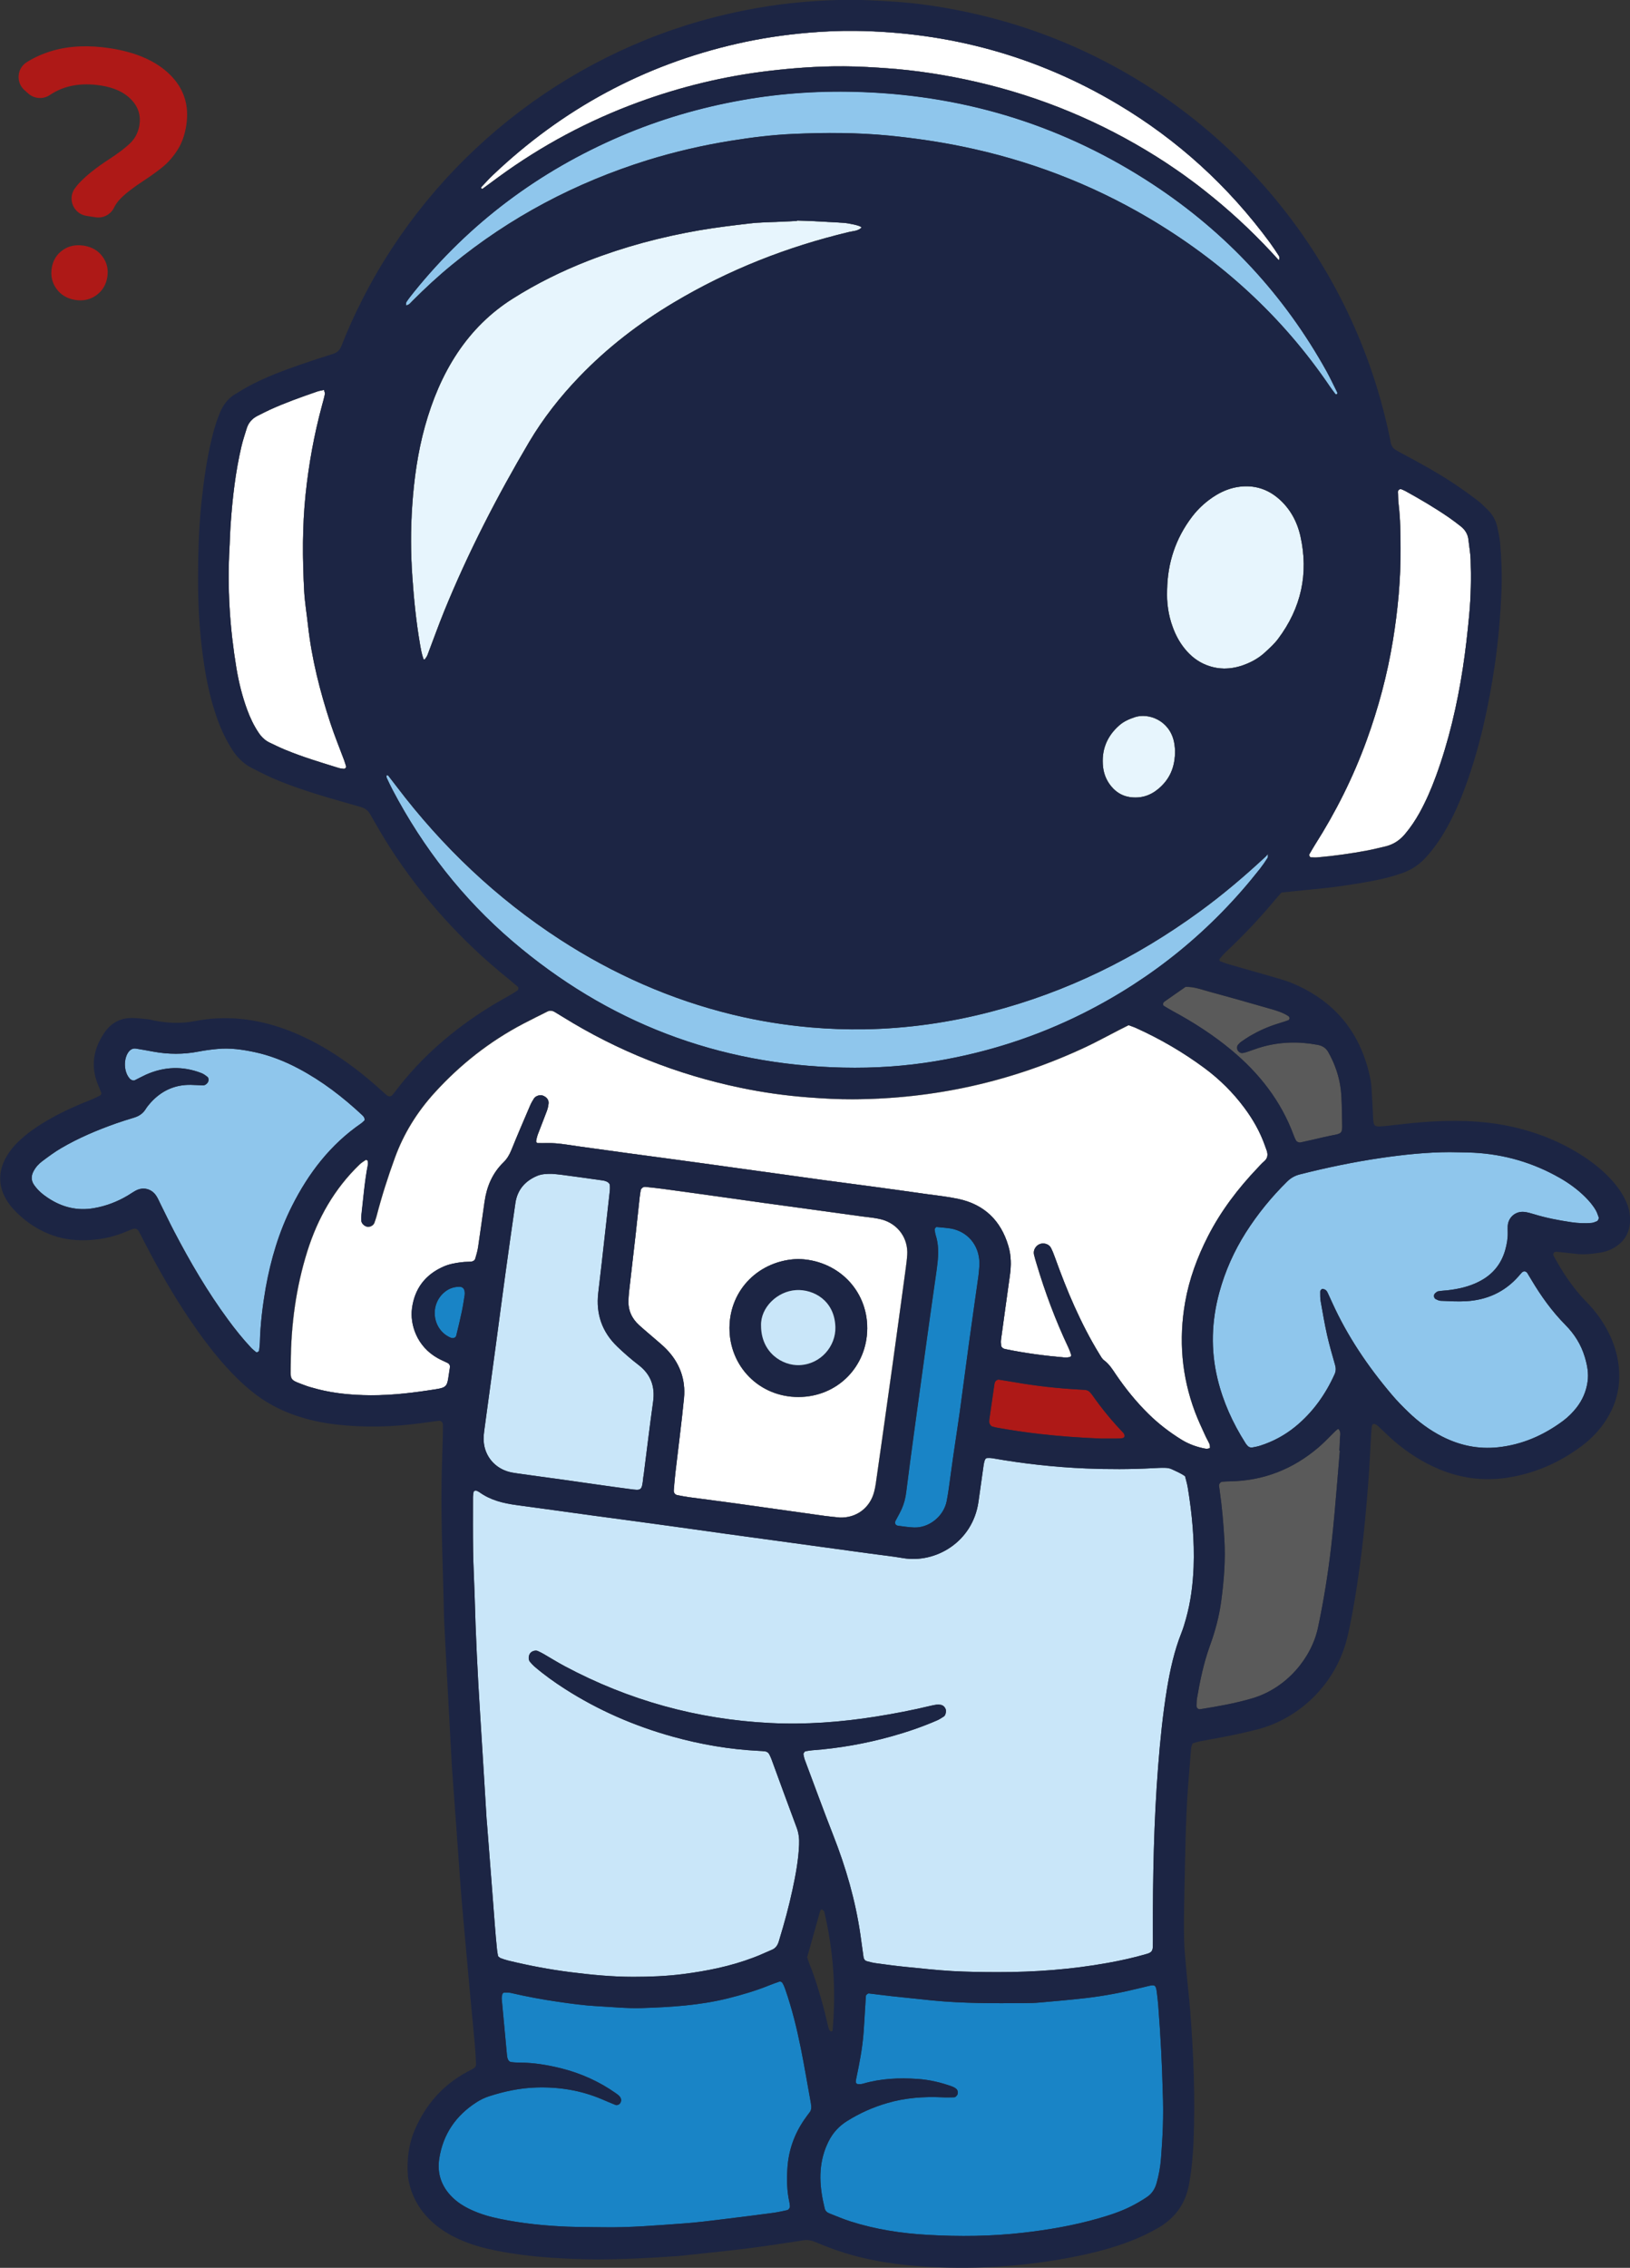<?xml version="1.0" encoding="utf-8"?>
<!-- Generator: Adobe Illustrator 25.4.1, SVG Export Plug-In . SVG Version: 6.00 Build 0)  -->
<svg version="1.1" id="Layer_1" xmlns="http://www.w3.org/2000/svg" xmlns:xlink="http://www.w3.org/1999/xlink" x="0px" y="0px"
	 viewBox="0 0 2326.6 3235.6" style="enable-background:new 0 0 2326.6 3235.6;" xml:space="preserve">
<rect x="0" y="0" width="2326.6" height="3235.6" fill="#333333" stroke="none"/>
<style type="text/css">
	.st0{fill:#E7F5FD;stroke:#1D1D1B;stroke-width:0.25;stroke-miterlimit:10;}
	.st1{fill:#8FC6EC;}
	.st2{fill:#C9E6F9;}
	.st3{fill:#1984C6;}
	.st4{fill:#FFFFFF;stroke:#1D1D1B;stroke-width:0.25;stroke-miterlimit:10;}
	.st5{fill:#FFFFFF;}
	.st6{fill:#0B4C84;}
	.st7{fill:#1C2544;}
	.st8{fill:#4896CB;}
	.st9{fill:#5A5A5A;}
	.st10{fill:#AE1917;}
</style>
<g>
	<path class="st2" d="M1703.7,2235.7c-1,25-4.1,49.7-10.9,73.9c-1.9,6.8-3.9,13.6-6.5,20.1c-10.2,25.7-16.1,52.6-20.6,79.7
		c-6,36.6-9.7,73.5-12.6,110.5c-6.2,79.2-7.7,158.5-7.5,237.8c0,6.4,0.1,12.8-0.1,19.2c-0.1,6.5-2,8.9-8.6,10.8
		c-18.4,5.4-37.2,9.5-56,12.9c-51.8,9.3-104,13.2-156.6,13.1c-21.7,0-43.5-0.3-65.2-1.5c-22.3-1.3-44.6-3.8-66.8-6
		c-14-1.4-27.9-3.3-41.9-5.2c-4.4-0.6-8.8-1.7-13.1-2.9c-2.6-0.7-4.3-2.9-4.7-5.6c-1.6-10.8-2.9-21.5-4.5-32.3
		c-7.1-49-20.8-96.1-38.9-142.1c-14-35.7-27.1-71.8-40.6-107.7c-0.9-2.4-1.2-4.9-1.8-7.4c-0.3-1.3,1.7-4.2,2.9-4.4
		c3.1-0.5,6.3-1.1,9.4-1.4c38.4-2.8,76.1-9.5,113.2-19.8c22.2-6.2,44-13.6,65.1-22.8c3.5-1.5,6.7-3.6,9.9-5.7
		c2.4-1.6,3.7-7.5,2.4-10.7c-1.3-3.1-3.7-5.3-7.1-5.9c-1.9-0.3-3.8-0.4-5.7-0.2c-2.5,0.3-5.1,0.8-7.6,1.4
		c-26.1,6.3-52.5,11.4-79,15.6c-50.1,8-100.4,11.7-151,9.2c-103.8-5.2-201.7-32.2-293.4-81.2c-10.1-5.4-19.9-11.5-29.9-17.3
		c-2.8-1.6-5.6-3-8.5-4.3c-3.2-1.4-8.2,0.2-10.5,2.9c-2.8,3.4-3.2,9.4-0.6,12.5c2,2.4,4.2,4.8,6.6,6.9
		c13.6,11.7,28.2,22.1,43.3,31.8c47.8,30.6,99.2,52.9,153.8,68.1c40.2,11.2,81.1,18.2,122.8,20.3c3.2,0.1,6.4,0.4,9.5,0.8
		c2.7,0.4,4.6,2.1,5.8,4.5c1.2,2.3,2.2,4.6,3.1,7c11.9,32.4,23.7,64.9,35.8,97.2c3,8,3.9,16,3.5,24.4c-0.9,21.8-4.9,43.2-9.5,64.5
		c-5.1,23.8-11.5,47.2-18.6,70.5c-0.4,1.2-0.7,2.5-1.1,3.7c-1.7,5.1-4.5,9.1-9.6,11.2c-8.9,3.7-17.5,7.9-26.5,11.2
		c-32.5,12.3-66.2,19.1-100.6,23.5c-23.6,3-47.1,3.9-70.8,3.9c-30.1,0-60-2.9-89.9-6.7c-29.9-3.8-59.3-9.4-88.6-16.5
		c-3.7-0.9-7.3-2.2-10.9-3.5c-1.1-0.4-2-1.5-3.6-2.7c-0.5-3.3-1.3-7-1.6-10.8c-1.1-10.8-2.1-21.7-2.9-32.5
		c-1.7-21.7-3.3-43.4-5-65.1c-2-26.2-4.1-52.3-6.1-78.4c-0.2-3.2-0.6-6.4-0.8-9.6c-3.1-49.8-6-99.6-9.2-149.4
		c-3.6-56.8-6.4-113.7-7.9-170.6c-0.6-20.5-1.8-40.9-2.1-61.4c-0.4-25.6-0.2-51.2-0.2-76.8c0-2.5,0.5-5.1,0.8-7.6
		c0.2-1.6,3-2.7,4.6-1.8c1.1,0.6,2.4,1,3.4,1.7c16,11.7,34.5,16.1,53.8,18.7c35.5,4.7,70.9,9.8,106.4,14.6
		c32.3,4.4,64.6,8.6,97,13.1c32.3,4.4,64.6,9,96.9,13.5c22.2,3.1,44.3,6,66.5,9.1c24.1,3.3,48.1,6.6,72.2,9.9
		c22.2,3.1,44.3,6.1,66.5,9.1c15.2,2.1,30.5,3.7,45.6,6.3c46.4,7.9,99.5-22.7,107.8-80.2c2.5-17.7,5-35.5,7.5-53.2
		c0.4-2.5,1-5,2-7.3c0.4-1,1.8-2,2.9-2.1c2.5-0.2,5.1-0.1,7.5,0.3c44.2,7.8,88.6,12.7,133.4,14.6c32,1.3,63.9,1.3,95.9-0.4
		c5.7-0.3,11.5-0.7,17.3-0.5c3.1,0.1,6.5,0.6,9.2,1.9c6.3,3,12.9,5.6,19.2,10.1c1.3,5.3,3,10.8,3.9,16.4
		C1701.6,2160.3,1705.1,2197.9,1703.7,2235.7z"/>
	<path class="st4" d="M1804.4,1657c-3.4,2.9-6.4,6.3-9.4,9.5c-27.9,29.3-52.3,61.3-70.8,97.5c-15.2,29.8-26.7,60.9-32.5,93.9
		c-9.4,53.5-5,105.8,14.1,156.7c4.3,11.4,9.5,22.4,14.5,33.4c1.8,4.1,4.2,7.9,6,12c0.7,1.6,0.8,3.7,0.8,5.5c0,1.2-4.2,2-7.1,1.4
		c-12-2.3-23.4-6.4-33.9-12.9c-16.9-10.5-32.6-22.5-46.8-36.5c-17.4-17.1-32.7-36-46.4-56.1c-5-7.4-9.6-15-17.1-20.5
		c-2.9-2.1-4.8-5.9-6.8-9.1c-13.4-21.8-25-44.6-35.5-67.9c-10.3-22.8-19.2-46-27.7-69.5c-1.7-4.8-3.6-9.6-5.9-14.1
		c-2.5-4.9-9.4-7.3-15-5.5c-6.2,1.9-10.4,8.7-9,15c1,4.4,2.3,8.6,3.6,12.9c12.2,41.1,27.2,81.2,45.6,120.1c1.6,3.4,2.9,7,4,10.7
		c0.2,0.7-1,2.5-1.8,2.7c-2.4,0.5-5,0.9-7.5,0.7c-28.7-2.5-57.2-6.2-85.4-12.1c-1.2-0.2-2.5-0.8-3.4-1.6c-0.9-0.8-2-1.9-2.1-3
		c-0.3-3.1-0.6-6.4-0.1-9.5c4.1-30.4,8.4-60.8,12.6-91.2c2-14.1,1.9-28.1-2.2-41.8c-10.7-36.3-34.4-59.2-71.5-67.1
		c-15-3.2-30.3-4.8-45.5-6.9c-26-3.7-51.9-7.3-77.9-10.8c-22.8-3.1-45.6-6-68.5-9.1c-22.8-3.1-45.6-6.4-68.4-9.5
		c-22.2-3.1-44.3-6.1-66.5-9.2c-24.7-3.4-49.4-6.9-74.1-10.2c-22.8-3.1-45.6-6.1-68.4-9.2c-23.4-3.2-46.9-6.5-70.3-9.7
		c-11.4-1.6-22.8-3.6-34.2-4.6c-8.9-0.8-17.8-0.1-26.7-0.4c-0.8,0-2.2-1.8-2.1-2.6c0.5-3.1,1.2-6.2,2.2-9.2
		c4.3-11.4,8.9-22.6,13.1-34c1.3-3.5,2.2-7.3,2.5-11.1c0.5-5-3.2-9.3-8.8-11.1c-3.6-1.2-9.7,0.8-11.9,4.3c-2.1,3.2-4,6.6-5.5,10.1
		c-9.1,21.2-18.2,42.3-26.8,63.6c-2.7,6.6-6.1,12.5-11.3,17.5c-15.8,15.4-23.8,34.5-26.9,56c-3.1,21.5-6,43.1-9.2,64.6
		c-0.8,5.7-2.5,11.2-4.1,16.7c-0.8,2.6-3.2,4-5.8,4.3c-4.5,0.5-9,0.3-13.4,0.9c-8.9,1.1-17.7,2.6-26,6.3
		c-26.2,11.6-41.3,31.7-44.9,60c-2.8,21.5,6.2,53.6,37,70.6c4.5,2.5,9.2,4.4,13.8,6.7c2.4,1.2,3.8,3.7,3.4,6.3
		c-5,30.3-0.4,28.4-31.1,33c-31,4.7-62.2,7.8-93.6,6.7c-24.4-0.8-48.5-3.7-71.9-10.6c-2.5-0.7-5-1.3-7.4-2.2
		c-26.8-10-23.7-6.8-23.5-33.7c0.3-54,7.4-107.2,23.6-158.8c14.8-47.1,38.6-89.1,74.4-123.7c2.7-2.6,6-4.7,9.2-6.8
		c0.5-0.3,2.6,0.6,2.8,1.3c0.5,1.8,0.7,3.8,0.4,5.6c-4.7,23.9-6.5,48.1-9.3,72.3c-0.3,2.5-0.2,5.1-0.1,7.7c0.2,4,4.7,8.2,9,8.6
		c3.7,0.3,8-2.1,9.3-5.5c1.1-3,2.1-6,3-9.1c7.4-28.5,16.3-56.5,26.4-84.1c12.7-34.8,31.9-65.4,56.7-92.7
		c36.5-40.1,78.5-73.2,126.6-98.4c11.3-5.9,22.8-11.6,34.2-17.3c3.7-1.9,7.4-1.4,10.9,0.7c3.8,2.3,7.7,4.7,11.5,7
		c78.5,48.7,163.1,82.2,253.5,101c31.9,6.7,64.2,11.2,96.8,13.7c21.1,1.6,42.1,2.8,63.2,2.7c116.3-0.5,227.1-25.1,332.4-74.4
		c16.2-7.6,31.9-16.3,47.8-24.4c4.5-2.3,9.1-4.6,13.7-6.9c3.9,1.5,7.6,2.6,11,4.2c34.5,15.6,67.1,34.6,97.5,57.1
		c21.7,16.1,40.8,35,56.9,56.7c12.3,16.5,22.4,34.2,29.3,53.7c0.8,2.4,1.7,4.8,2.6,7.2C1810,1647.3,1809.6,1652.6,1804.4,1657z"/>
	<path class="st1" d="M2278.9,1742.6c-2.4,0.9-4.8,2-7.2,2.2c-9.6,0.8-19.1,0.4-28.7-1c-18.4-2.7-36.5-6.2-54.3-11.7
		c-4.2-1.3-8.6-2.5-13-3c-12.3-1.3-22.7,7.4-23.6,19.8c-0.2,3.2,0,6.4,0,9.6c0.2,8.4-1.3,16.6-3.5,24.6
		c-5.8,20.9-18.7,36.1-38.1,45.7c-13.9,7-28.8,10.3-44.2,12.1c-4.4,0.5-8.9,0.6-13.3,1.4c-1.7,0.3-3.3,1.7-4.7,3
		c-2.4,2.2-1.8,6.8,1,8.2c2.2,1.1,4.7,2.3,7,2.4c12.1,0.5,24.3,1.3,36.4,0.6c29.3-1.7,54.5-12.8,74.3-35c1.7-1.9,3.3-3.9,5.1-5.8
		c2.5-2.7,6.1-2.3,8,0.7c2,3.2,4,6.5,5.9,9.8c13.8,23.2,29.4,44.9,48.4,64.1c12.8,12.9,22.3,27.9,27.6,45.5
		c3.5,11.7,5.9,23.5,4,35.9c-2,13.7-7.3,25.8-15.7,36.6c-5.6,7.1-11.9,13.4-19.1,18.8c-27.7,20.6-58.4,34.1-93,37.8
		c-28.2,3-54.7-2.6-79.8-15.4c-17.8-9.1-33.7-20.9-48-34.7c-8.3-8-16.4-16.2-23.8-25c-34.1-40.2-63.4-83.4-85.2-131.6
		c-1.8-4.1-3.7-8.2-5.6-12.2c-0.8-1.7-1.6-3.6-2.9-4.9c-1.2-1.2-3.1-1.9-4.9-2.2c-1.4-0.3-3.6,2.2-3.6,3.8c0.1,4.5-0.2,9,0.6,13.4
		c2.9,16.4,5.7,32.8,9.3,48.9c3.2,14.3,7.4,28.4,11.4,42.6c1.3,4.5,1.2,8.7-0.7,13c-13.1,29-31.1,54.3-55.8,74.6
		c-15,12.3-31.8,21.4-50.2,27.3c-3.6,1.2-7.4,1.9-11.2,2.6c-3.5,0.6-6.2-0.9-8.2-3.6c-0.8-1-1.6-2-2.2-3.1
		c-17.9-28.3-31.6-58.4-39.5-91.1c-10-41.4-8.6-82.4,2.5-123.3c8.3-30.5,21-58.9,37.9-85.6c16.9-26.5,36.7-50.8,59.1-72.8
		c5.2-5.1,11-8.3,18.1-10.1c38.4-9.7,77.2-17.8,116.4-23.5c32.3-4.7,64.7-8.1,97.4-8.2c11.5,0.3,23,0.2,34.5,0.8
		c43.5,2.3,84.3,14.2,122.1,35.7c13.4,7.6,25.8,16.6,36.8,27.5c5.9,5.9,11.3,12.2,15.4,19.5c1.5,2.8,2.5,5.9,3.6,8.8
		C2282.6,1738.3,2281.1,1741.8,2278.9,1742.6z"/>
	<path class="st3" d="M1657.2,3079.2c-0.9,12.1-3.1,24.1-6.4,35.8c-2.4,8.4-6.9,15.2-14.1,19.9c-6.9,4.6-14.1,8.8-21.5,12.6
		c-15.5,7.9-31.9,13.2-48.5,17.9c-34.5,9.8-69.7,15.9-105.4,20c-45.9,5.3-91.9,5.8-138,3.1c-37.1-2.1-73.8-7.8-109.3-19.1
		c-10.3-3.3-20.4-7.6-30.5-11.6c-3.1-1.2-5.5-3.5-6.3-6.8c-7.2-29-9.8-58,1.4-86.7c1.2-3,2.5-5.9,3.9-8.8
		c6.1-12.3,14.9-22.1,26.7-29.4c18-11.3,37.2-19.8,57.6-25.7c25.5-7.4,51.5-9.3,77.9-8.1c5.7,0.3,11.5,0.1,17.2,0
		c2,0,4.7-2.9,5.1-5.1c0.5-2.7-0.1-5.3-2.1-7c-1.9-1.6-4.3-2.8-6.6-3.6c-15.7-5.6-31.9-9.4-48.6-10.5c-26.3-1.8-52.4-0.7-78,6.8
		c-2.4,0.7-5,0.7-7.5,0.5c-1-0.1-2.5-1.4-2.6-2.4c-0.2-1.8,0.2-3.8,0.6-5.6c4.6-21.9,8.9-43.9,10.5-66.3c0.9-12.8,1.6-25.5,2.4-38.3
		c0.3-4.5,0.5-8.9,0.9-13.4c0.1-1.3,2.9-3.5,4.2-3.3c10.8,1.3,21.5,2.7,32.3,3.9c19.7,2.1,39.4,4.2,59.1,6.2
		c43.4,4.2,86.9,4,130.4,3.7c7.7,0,15.4-0.2,23-0.9c22.3-2,44.6-3.9,66.8-6.5c24.8-3,49.3-7.6,73.5-13.6c5-1.2,9.9-2.4,14.9-3.6
		c8.1-1.9,9.7-0.8,10.9,8.3c0.8,6.3,1.6,12.7,2.1,19.1c3.4,43.4,5.6,86.8,6.4,122.3C1661.2,3020.5,1659.4,3049.9,1657.2,3079.2z"/>
	<path class="st3" d="M1155.9,3013.4c-2.7,3.6-5.4,7.1-7.9,10.8c-14.5,21.1-22.6,44.4-24.1,69.8c-1,16-0.7,32,2.8,47.7
		c0.4,1.9,0.6,3.8,0.8,5.7c0.3,2.3-1.8,5.4-3.9,5.9c-6.3,1.3-12.5,2.8-18.8,3.7c-24.1,3.2-48.2,6.3-72.3,9.2
		c-19,2.3-38.1,4.8-57.2,6.1c-38.3,2.7-76.5,6.1-115,5.4c-16.6-0.3-33.3-0.2-49.9-0.8c-32.6-1.3-65-4.6-97.1-11.2
		c-13.8-2.8-27.3-6.7-40.2-12.6c-10.5-4.8-20.3-10.8-28.5-19.2c-14.9-15.2-20.9-33.6-17.6-54.4c5.5-34.9,23.9-61.5,53.6-80.4
		c5.3-3.4,11.2-6.2,17.2-8.2c22-7.1,44.5-11.9,67.7-12.6c32.3-1,63.7,4,93.7,16.8c6.5,2.8,12.9,5.5,19.4,8.1c2,0.8,5.5-0.5,6.7-2.6
		c1.4-2.3,1.8-4.7,0.6-7.3c-1.4-3.1-4.1-4.8-6.7-6.7c-23.8-16.8-49.9-28.5-78.1-35.6c-19.3-4.8-38.8-8.1-58.8-8.2
		c-4.5,0-9-0.2-13.4-0.9c-1.5-0.2-3.2-2.1-3.9-3.7c-1-2.3-1.3-4.9-1.5-7.4c-2.5-26.1-4.9-52.2-7.3-78.3c-0.2-2.4,0.2-5,0.8-7.4
		c0.2-0.9,1.7-2.2,2.7-2.2c3.2-0.1,6.4-0.2,9.5,0.5c22.4,5.2,45,9.4,67.8,12.7c18.3,2.6,36.7,5.2,55.3,6.2
		c21.1,1.1,42.1,3.3,63.2,2.7c41.6-1.3,83-3.8,123.6-13.9c19.9-5,39.5-10.7,58.5-18.4c4.7-1.9,9.5-3.6,14.4-5.3
		c2.1-0.7,4,0.3,4.9,1.9c1.6,2.7,2.9,5.7,3.9,8.7c9.5,27.2,16.4,55.2,22.1,83.4c5.3,26.3,9.7,52.8,14.5,79.2
		c0.2,1.3,0.4,2.5,0.5,3.8C1158.3,3007.6,1157.9,3010.7,1155.9,3013.4z"/>
	<path class="st4" d="M1259.2,1740c-4.3-1.2-8.7-1.9-13.1-2.6c-5.1-0.8-10.2-1.2-15.2-1.9c-24.7-3.4-49.4-6.8-74.1-10.2
		c-22.2-3.1-44.3-6.1-66.5-9.1c-22.8-3.2-45.6-6.4-68.3-9.6c-25.3-3.5-50.6-7.1-76-10.5c-8.2-1.1-16.5-1.9-24.8-2.8
		c-3.2-0.3-6.4,2.1-6.9,5.2c-0.5,3.1-1,6.3-1.4,9.5c-1.9,17.8-3.8,35.6-5.8,53.4c-3.1,27.3-6.3,54.6-9.4,81.9
		c-0.4,3.8-0.6,7.7-0.8,11.5c-0.7,14.3,4.6,26.3,15.1,35.8c7.6,6.9,15.5,13.4,23.2,20.1c5.3,4.6,10.8,9,15.7,14.1
		c18.9,19.4,27.8,42.9,25.2,69.8c-3.4,35.6-8.2,71.1-12.3,106.7c-1,8.2-1.6,16.5-2.3,24.8c-0.3,3.6,1.7,6.4,5,7.1
		c5.6,1.1,11.3,2.2,17,3c22.8,3.1,45.6,5.9,68.4,9.1c41.8,5.8,83.5,11.8,125.3,17.6c7,1,14,1.5,21.1,2.3c23.7,1,43.5-13.5,49.5-36.8
		c1-3.7,1.7-7.5,2.3-11.3c3-20.9,6-41.8,8.9-62.6c4.8-34.2,9.6-68.3,14.4-102.5c6.4-46.2,12.8-92.4,19-138.7
		c1-7.6,2.1-15.2,2.6-22.9C1296.5,1766.8,1282,1746.5,1259.2,1740z M1139.9,1993.1c-56,0.2-98.9-43.7-98.6-98.8
		c0.4-54.8,42.9-96.4,97.9-97.9c55.8,1.2,98.9,43.8,98.6,99.1C1237.4,1949.9,1195.2,1992.9,1139.9,1993.1z"/>
	<path class="st0" d="M1229.3,325.2c-4.9,4.5-11.5,4.5-17.5,5.9c-88.3,21.1-171.8,53.9-249.9,100.5
		c-49.7,29.6-95.2,64.6-135.3,106.4c-27.1,28.2-51.2,58.9-71.2,92.6c-45.9,77.7-87.2,157.8-121.3,241.4
		c-8.4,20.7-15.9,41.8-23.9,62.7c-0.9,2.3-2.5,4.2-3.9,6.2c-0.2,0.2-1.6,0-1.8-0.3c-2.7-7.2-3.9-14.7-5.2-22.2
		c-5.4-31.5-8.6-63.4-10.8-95.2c-2.4-33.8-2.5-67.8-0.2-101.6c2.6-38.3,7.9-76.3,18.2-113.4c10.4-37.2,24.9-72.5,46.4-104.8
		c20.9-31.3,47-57.2,78.8-77.3c34.1-21.6,70.2-39.4,107.8-54.1c51.4-20,104.4-34.1,158.8-43.5c24-4.1,48.1-7,72.2-9.8
		c14.6-1.7,29.4-1.7,44-2.4c7.7-0.4,15.3-0.7,23-1.1c0-0.2,0-0.4,0-0.6c8.3,0.3,16.6,0.5,24.9,0.9c11.5,0.6,23,1.2,34.5,1.9
		c4.5,0.3,8.9,0.5,13.4,1.2C1224,320.9,1231.2,323.5,1229.3,325.2z"/>
	<path class="st1" d="M520.8,1598.2c-1.5,1.4-3.3,3.3-5.3,4.7c-43.8,30.2-74.9,70.8-98.6,117.9c-18.6,36.9-30.1,76-37.4,116.4
		c-4.6,25.8-7.9,51.8-8.5,78.1c-0.1,3.8-0.7,7.6-1.1,11.4c-0.2,1.8-3.2,3.3-4.5,2.3c-2.4-2.1-5-4-7.1-6.3
		c-11.8-12.6-22.6-26.1-32.8-40c-29.3-39.8-54.1-82.2-76.9-125.9c-6.8-13-13.1-26.3-19.7-39.5c-1.7-3.4-3.2-7-5.2-10.2
		c-6.5-10.9-18.9-14.3-29.9-8.4c-3.9,2.1-7.6,4.7-11.4,7c-15,8.9-30.9,15-48.2,18c-24,4.2-45.7-1.3-65.7-14.6
		c-7.5-4.9-14.3-10.7-19.6-18.2c-4.6-6.4-4.6-13-1-19.8c3-5.8,7.4-10.6,12.5-14.4c8.7-6.5,17.4-13,26.8-18.5
		c24.9-14.6,51.4-25.8,78.6-35.4c8.4-3,17-5.6,25.5-8.2c7-2.1,12.7-5.8,16.6-12.1c2-3.2,4.5-6.3,7-9.1c15.4-17.1,34.5-26,57.6-25.6
		c5.7,0.1,11.5,0.6,17.2,0.7c2.7,0.1,4.8-1.4,6.5-3.5c2-2.4,2.1-7-0.2-8.7c-2.5-1.9-5.1-3.9-8-5.1c-27-10.6-53.7-9.6-80.1,2.3
		c-5.2,2.4-10.3,5.2-15.4,7.7c-2,1-5.2-0.2-6.9-1.9c-8.9-9.4-9.4-27.6-2.6-37.7c2.8-4.1,6.5-6.3,11.3-5.5c8.2,1.3,16.4,2.8,24.5,4.3
		c21.6,4,43.2,4.1,64.8-0.1c8.8-1.7,17.7-2.9,26.6-3.7c18-1.8,35.8,0.8,53.3,4.5c22,4.7,42.8,12.9,62.6,23.4
		c33.6,17.8,63.4,40.7,91.1,66.6C519.2,1592.8,520.7,1594.8,520.8,1598.2z"/>
	<path class="st2" d="M932.2,2000.1c-4.9,34.8-9,69.8-13.5,104.6c-0.2,1.3-0.5,2.5-0.6,3.8c-1.9,18.8-2.7,18.2-19.8,15.9
		c-31.7-4.1-63.3-8.9-95-13.3c-21.5-3-43.1-5.8-64.6-8.9c-5-0.7-10.2-1.5-15-3.1c-20.5-6.8-33.5-25.1-33.4-46.5
		c0-3.8,0.4-7.7,0.9-11.5c5.6-41.8,11.4-83.6,17-125.4c4.4-32.3,8.5-64.7,13-97c4.7-34.2,9.5-68.4,14.5-102.5
		c2.8-18.6,13.7-31.2,30.9-38.5c6.7-2.8,13.7-3,21.4-2.9c3.8,0.3,8.3,0.6,12.7,1.2c19.6,2.6,39.3,5.3,58.9,8.1
		c2.5,0.3,5.1,1,7.3,2.2c1.5,0.8,3.3,2.6,3.5,4.1c0.4,3.8,0.2,7.7-0.3,11.4c-3.7,33-7.4,66.1-11.1,99.1c-1.7,14.6-3.4,29.2-5.1,43.8
		c-3.5,30,5.5,55.6,27.2,76.5c9.7,9.3,19.9,18.2,30.5,26.3C929.2,1961.2,935.2,1978.5,932.2,2000.1z"/>
	<path class="st1" d="M1907.5,562.6c-0.4,0.2-1.4-0.2-1.7-0.7c-2.7-3.6-5.4-7.1-7.9-10.8c-68-100.2-155.4-179.4-259.4-240.7
		c-82.8-48.7-171.5-82.3-265.6-101.5c-34.5-7.1-69.2-12-104.2-15.5c-45.3-4.4-90.7-4.4-136.1-2.4c-30,1.3-59.8,5-89.5,9.8
		c-40.5,6.5-80.2,15.7-119.3,27.8c-102.5,32-195.8,81.1-278.9,149.3c-19.8,16.2-38.6,33.6-56.6,51.7c-2.5,2.5-4.7,5.9-8.9,5.9
		c0.2-1.7,0-3.7,0.9-5c3.2-4.8,6.8-9.3,10.4-13.8c79.9-99,178.9-172.8,295.7-222.8c55.4-23.7,112.9-40.5,172.4-51.1
		c57.5-10.3,115.5-13.8,173.8-11.5c149.8,5.8,287.8,49.2,413.1,131.6c104.5,68.7,187.4,157.8,248.1,267.3
		c5.2,9.5,9.8,19.4,14.7,29.1C1909.1,560.9,1909,562,1907.5,562.6z"/>
	<path class="st5" d="M579.3,435.7c0,0.1,0,0.2,0,0.4l-0.3-0.4C579.1,435.7,579.2,435.7,579.3,435.7z"/>
	<path class="st1" d="M1809.8,1222c0,0.7-0.1,1.4-0.4,1.9c-3.4,5.4-7.1,10.7-11,15.7c-68.7,87.4-152.7,156.1-252,206
		c-66.8,33.5-137.2,56.1-210.9,68.4c-43.6,7.3-87.6,10.2-131.9,9.2c-178.9-3.9-336.4-64.2-472.3-180.4
		c-70.8-60.6-127.2-132.8-170.7-215.3c-3-5.6-5.7-11.5-8.4-17.2c-0.5-1.1-0.5-2.4-0.7-3.6c0.9-1,2-0.9,3,0.4
		c3.9,5,7.8,10.1,11.7,15.2c65.2,85.9,142.3,159.2,232.8,218c76.3,49.5,158.4,85.9,246.9,107.4c36.7,8.9,73.9,14.9,111.6,18.2
		c25.6,2.2,51.1,3.1,76.7,2.7c61-1.1,121-9.6,180.1-25c108.5-28.2,207.1-76.8,297.5-142.6c33.2-24.1,64.4-50.6,94.4-78.5
		c1.2-1.1,2.3-2.5,3.4-3.8c0,0.3,0,0.6,0.1,0.9c0,0.4,0.1,0.8,0.1,1.2c0,0.3,0,0.5,0,0.8C1809.8,1221.6,1809.8,1221.8,1809.8,1222z"
		/>
	<path class="st5" d="M1810,1218.1c-0.1,0.1-0.2,0.2-0.3,0.4c0,0-0.1,0.1-0.1,0.1c0,0,0,0,0,0v-0.1l0.2-0.2
		C1809.9,1218.2,1810,1218.1,1810,1218.1z"/>
	<path class="st4" d="M2097.2,877.2c-2.4,25.5-5.2,50.8-9.1,76.1c-8.1,52.5-20.1,104.1-38.4,154.1c-6.6,18-14.2,35.6-23.5,52.4
		c-5.9,10.6-12.7,20.7-20.5,30c-7.7,9.2-17,15.3-28.7,18c-8.1,1.8-16.1,3.9-24.3,5.5c-23.9,4.5-47.9,7.9-72.1,10
		c-3.1,0.3-6.3,0-9.5-0.1c-1.5,0-3-3.1-2.2-4.5c2.6-4.4,5.1-8.9,7.8-13.2c30-47.1,54.8-96.7,73.9-149.2
		c16.8-46.3,29.5-93.8,37.5-142.5c7.1-43.6,11.3-87.5,10.9-131.7c-0.1-21.1-0.2-42.2-2.8-63.2c-0.7-5.7-0.6-11.5-0.9-17.2
		c-0.1-2.6,2.9-4.7,5.2-3.7c1.8,0.8,3.6,1.4,5.2,2.3c21.3,11.7,42.2,24,62.3,37.8c5.8,4,11.4,8.3,16.9,12.6
		c6.3,4.9,10.3,11.2,11.2,19.4c1,9.5,2.8,19,3.1,28.6C2100.1,824.8,2099.6,851,2097.2,877.2z"/>
	<path class="st4" d="M490.7,1097c-2.5-0.4-5.1-0.5-7.5-1.3c-25.6-7.9-51.3-15.6-76.2-25.9c-7.7-3.2-15.1-6.8-22.6-10.4
		c-6.5-3.2-11.4-8.1-15.4-14.1c-6.8-10.1-12-21.1-16.2-32.5c-7.1-19.2-12-39.1-15.4-59.3c-9.4-56.9-13.2-114.2-9.9-171.9
		c0.7-11.5,0.8-23,1.7-34.5c2.6-37,6.8-73.8,15.3-110c2-8.7,4.9-17.2,7.5-25.7c2.5-8.4,8-14.4,15.8-18.3c5.7-2.9,11.4-5.8,17.2-8.5
		c22.1-10.1,45-18.2,67.9-26.1c2.9-1,6.1-1.4,9.5-2.2c0.6,2.3,1.7,4.2,1.4,5.8c-1.1,5.6-2.7,11.2-4.2,16.7
		c-11.2,41.4-18.8,83.4-23.3,126.1c-4.8,45.9-4.5,91.9-2.1,137.9c0.9,16.6,3.7,33,5.5,49.5c5.3,47.8,17.1,94.2,32.1,139.8
		c5.8,17.6,12.8,34.7,19.3,52.1c1.1,3,2,6,2.9,9C494.7,1094.9,492.4,1097.2,490.7,1097z"/>
	<path class="st9" d="M1912.4,2054.5c0.1,5.1-0.4,10.2-0.7,15.3c0.2,0,0.4,0,0.7,0c-2.4,29.3-4.8,58.5-7.4,87.8
		c-1.5,16.5-3.1,33.1-5,49.5c-4.5,38.7-10.7,77.1-18.8,115.2c-9.1,42.9-44.4,86-93.3,100.6c-24.5,7.3-49.7,11.7-74.9,15.7
		c-2.5,0.4-5.2-1.9-5.1-4.4c0.1-3.8,0-7.7,0.7-11.4c4.3-25.2,9.5-50.1,18.2-74.3c7.7-21,13.5-42.6,16.4-64.8
		c3.9-29.2,6.2-58.4,4.4-87.9c-1.4-23-3.3-45.8-6.6-68.6c-0.4-2.5-0.7-5.1-1-7.6c-0.2-2.2,2.1-5.3,4.2-5.5c3.8-0.3,7.6-0.6,11.5-0.6
		c47.9-0.8,89.8-17.4,126.1-48.3c6.3-5.4,12.2-11.3,18-17.2c9.3-9.4,10.1-10.2,11.5-8.3C1914.6,2044.5,1912.3,2049.6,1912.4,2054.5z
		"/>
	<path class="st4" d="M1826.2,368.5c0,0.1,0,0.3,0,0.4c0,0,0,0,0,0c0,0.1-0.1,0.3-0.1,0.4c0,0.1-0.1,0.3-0.1,0.4
		c-0.1,0.3-0.2,0.6-0.3,0.9c-0.1,0.1-0.1,0.3-0.2,0.4c-0.1,0.1-0.1,0.3-0.2,0.4c-29-32.3-60-62-93.3-89.2c-1.8-1.5-3.7-3-5.6-4.5
		c-1.9-1.5-3.7-3-5.6-4.5c-1.8-1.4-3.5-2.8-5.3-4.2c-0.3-0.2-0.6-0.5-0.9-0.7c-1.6-1.2-3.2-2.5-4.8-3.7c-0.2-0.1-0.3-0.2-0.5-0.4
		c-1.6-1.2-3.2-2.4-4.8-3.6c-1.8-1.4-3.6-2.7-5.4-4c-0.9-0.7-1.9-1.4-2.8-2c-0.8-0.6-1.6-1.2-2.4-1.8c-1-0.7-2-1.5-3-2.2
		c-1.5-1.1-3-2.2-4.5-3.2c-2-1.4-3.9-2.8-5.9-4.1c-1.8-1.3-3.6-2.5-5.4-3.7c-0.3-0.2-0.6-0.4-0.9-0.6c-1.9-1.3-3.7-2.5-5.6-3.8h0
		c-2-1.3-4-2.7-6-4c-2-1.3-4-2.6-6.1-3.9c-2-1.3-4.1-2.6-6.1-3.9c-79.2-49.7-164.4-85.1-255.5-106.2c-43.7-10.1-87.8-17-132.5-20
		c-19.2-1.3-38.3-2.4-57.5-2.5c-35.9-0.3-71.5,2.3-107.1,6.5c-63.8,7.5-125.7,22.5-186,44.5c-71.9,26.3-138.8,62-200.6,107.2
		c-7.7,5.6-15.4,11.3-22.8,16.8c-2-1-2.1-2.1-0.9-3.4c5.3-5.6,10.4-11.3,16-16.6c99.2-94.2,215.2-157.1,348.6-187.5
		c33.7-7.7,67.8-12.8,102.2-15.7c22.4-1.9,44.7-2.9,67.1-2.6c133.9,1.8,258.9,36,374.1,104.6c85.7,51,158,117,217.2,197.4
		c4.5,6.2,8.7,12.6,12.9,19C1826.1,366.2,1826.3,367.3,1826.2,368.5z"/>
	<path class="st5" d="M1825.2,371.7c0,0,0.1,0.1,0.1,0.1c-0.1,0.1-0.4,0.4-0.4,0.4C1825,372.1,1825.1,371.9,1825.2,371.7z"/>
	<path class="st0" d="M1824.4,911.5c-5.3,7.1-12.1,13.2-18.6,19.2c-8,7.4-17.4,13-27.6,17c-18.5,7.4-37.2,8.6-56,1.3
		c-12.8-4.9-23.2-13.3-31.7-24c-7.3-9.1-12.6-19.2-16.6-30.1c-6.3-17-8.8-34.6-8.1-52.7c0.5-38.9,12.1-74.1,35.7-105.1
		c9.4-12.3,20.8-22.5,34-30.6c10.5-6.4,21.9-10.7,34-12.2c20.7-2.5,39.3,3.1,55.2,16.7c16.6,14.2,26.7,32.7,31.5,53.7
		C1868.3,818.5,1857.3,867.6,1824.4,911.5z"/>
	<path class="st3" d="M1397.9,1806.5c-0.3,3-0.6,8.8-1.4,14.5c-4.5,32.3-9.2,64.5-13.6,96.8c-4.4,32.3-8.6,64.6-13,96.8
		c-2.9,20.9-6.2,41.7-9.2,62.5c-2.2,15.2-4.2,30.4-6.3,45.6c-0.9,6.3-1.9,12.6-3.1,18.9c-4.2,21.6-25.1,38.6-46.8,37.7
		c-7.6-0.3-15.2-1.5-22.8-2.5c-3.6-0.5-5-3.9-3.3-7.1c3-5.6,6.2-11.2,8.8-17c3.4-7.6,5.4-15.6,6.4-24c3.5-27.9,7.2-55.7,11-83.6
		c3-22.2,6-44.3,9.1-66.4c3.4-24.7,6.8-49.3,10.2-74c3.2-23.4,6.6-46.8,9.9-70.2c1.5-10.8,3.2-21.5,4.4-32.3
		c1.5-13.4,1.7-26.8-2.5-39.9c-0.8-2.4-1-5-1.5-7.5c-0.3-1.6,1.6-4.4,3-4.2c8.2,1,16.7,1.1,24.6,3.2
		C1384,1759.8,1399.4,1779.9,1397.9,1806.5z"/>
	<path class="st9" d="M1887.8,1622.9c-10.6,2.5-21.1,4.9-31.7,7.2c-2.3,0.5-5.6-1.1-6.5-3c-1.1-2.3-2.3-4.6-3.1-7
		c-18.2-49.3-49.4-89-89.5-122.2c-25.7-21.3-53.6-39.2-82.8-55c-4.5-2.4-8.8-5.1-13.2-7.7c-1.4-0.9-1.4-3.8-0.1-5
		c0.5-0.4,0.9-0.9,1.4-1.3c9.9-6.9,19.9-13.8,29.8-20.8c12.4-0.4,23.8,4.2,35.4,7.3c28.4,7.5,56.6,15.6,84.8,23.7
		c9.2,2.6,18.5,5.3,26.6,10.6c0.9,0.6,1.7,2,1.7,3c0,1-0.9,2.6-1.7,2.9c-5.4,1.9-10.9,3.6-16.3,5.3c-13.4,4.2-26.2,10-38.4,17.1
		c-4.4,2.6-8.6,5.5-12.8,8.4c-1.6,1.1-2.8,2.6-4.1,3.9c-2,2-2.2,6.5-0.3,8.9c1.6,2.1,3.8,3.5,6.6,3.2c2.5-0.3,4.9-1.1,7.3-1.9
		c6.7-2.2,13.2-4.8,20-6.7c26.3-7.5,52.8-8.1,79.7-3.1c6.8,1.3,11.8,4.3,15.2,10.3c7.6,13.4,13.1,27.6,16.2,42.8
		c3,14.5,3,29.2,3.4,44.3C1915.4,1623.2,1920.4,1615,1887.8,1622.9z"/>
	<path class="st10" d="M1605.1,2049.5c-0.3,1-1.5,2.1-2.5,2.3c-2.5,0.5-5.1,0.6-7.6,0.6c-8.3,0.1-16.6,0-24.5,0
		c-29.2-1.2-57.8-3.2-86.4-6.5c-20.3-2.3-40.5-5.3-60.6-8.9c-2.5-0.4-5-1.1-7.4-1.8c-1.8-0.5-4.1-4-4.1-6c0-1.3-0.1-2.6,0.1-3.8
		c2.4-17.1,4.9-34.1,7.4-51.2c0.1-0.6,0.4-1.2,0.6-1.8c0.5-2.2,3.6-4.4,5.8-4c6.9,1.1,13.9,2.2,20.8,3.4c32.1,5.7,64.5,9.2,97,10.9
		c1.9,0.1,3.8,0.2,5.7,0.4c2.6,0.3,4.8,1.5,6.6,3.5c1.3,1.4,2.5,2.9,3.6,4.5c12.9,18.3,27,35.6,42.5,51.8c0.9,0.9,1.8,1.9,2.4,3
		C1605,2047.1,1605.4,2048.5,1605.1,2049.5z"/>
	<path class="st0" d="M1677.3,1070.3c0.3,24.5-7.8,41.8-23.9,55.3c-11.9,10-25.7,14-41,11.7c-9.1-1.4-16.9-5.5-23.4-12.1
		c-8.3-8.5-13.2-18.9-14.6-30.6c-2.7-23.9,5.1-44,23.3-59.9c6.3-5.5,13.8-8.8,21.8-11.5c19.7-6.7,49.8,4.4,56.3,35.1
		C1676.9,1063.3,1677.1,1068.5,1677.3,1070.3z"/>
	<path class="st3" d="M663.3,1847.3c-0.9,5.4-2.1,14.2-3.9,23c-2.5,11.8-5.3,23.6-8.2,35.4c-0.7,3-4.6,4.2-7.8,2.9
		c-26.7-11.3-31.1-48.2-7.6-66.1c5.8-4.4,12.3-6.5,19.6-6.6C660.6,1835.7,664,1838.9,663.3,1847.3z"/>
	<path class="st5" d="M1810,1218.1l1,0.5c0,0-1.4-0.2-1.4-0.2C1809.6,1218.4,1810,1218.1,1810,1218.1z"/>
	<path class="st5" d="M569.4,442.6c-0.2,0.4-0.4,0.8-0.6,1.2c1.3,0.6,1.7,0.2,1.1-1C569.9,442.8,569.4,442.6,569.4,442.6z"/>
	<path class="st5" d="M573.8,438.5c0.1,2.9-1.8,3.9-4.3,4.2c-0.1,0,0.5,0.2,0.4,0.2c1.4-1.3,2.9-2.6,4.4-3.9
		C574.3,438.9,573.8,438.5,573.8,438.5z"/>
	<path class="st5" d="M579,435.7c-1.3,3.4-1.3,3.4-5.1,2.8c0,0,0.5,0.4,0.4,0.4c1.3-1.6,2.5-3.4,5-2.8
		C579.3,436.1,579,435.7,579,435.7z"/>
	<path class="st7" d="M1139.2,1796.3c-54.9,1.5-97.5,43.2-97.9,97.9c-0.3,55.1,42.5,99,98.6,98.8c55.3-0.2,97.5-43.1,97.9-97.6
		C1238.1,1840,1195,1797.4,1139.2,1796.3z M1141.3,1947.7c-24.3,1.1-55-17.6-55-56.4c-0.9-25.5,23-49.2,50.3-50.7
		c24.7-1.3,54.8,14.9,55.8,52.9C1193.1,1920.3,1171.9,1946.3,1141.3,1947.7z"/>
	<path class="st7" d="M2322.1,1716.8c-5.2-12.6-12.9-23.5-22-33.5c-11.7-12.9-25.1-23.7-39.6-33.2c-32.5-21.3-68-35.3-105.9-43.3
		c-40.4-8.5-81.3-8.9-122.3-5.9c-17.8,1.3-35.6,3.6-53.4,5.5c-1.9,0.2-3.8,0.4-5.7,0.5c-10.2,0.8-12.7,0.5-13.2-10.6
		c-0.5-11.5-1.1-23-1.8-34.5c-0.4-7-0.6-14.1-1.9-21c-12.7-65.1-49.1-111.3-110.3-137.4c-7-3-14.4-5.3-21.8-7.5
		c-22.7-6.6-45.5-13-68.2-19.5c-4.9-1.4-9.7-3.1-14.5-4.9c-0.6-0.2-1.3-2.6-0.8-3.2c2.8-3.4,5.7-6.9,8.9-9.9
		c24.8-23.2,48.1-47.8,69.8-73.9c2.9-3.4,5.8-6.8,9.6-11c14.4-1.5,27.7-3.1,41.1-4.3c30.6-2.7,61-7,91.2-12.8
		c13.8-2.6,27.4-6.2,40.7-10.9c12.3-4.4,22.8-11.2,31.8-20.7c11.9-12.7,21.7-26.8,30.3-41.9c11.1-19.5,20-40,27.7-61.1
		c20.5-56.1,33.1-114.2,41.8-173.1c5.1-34.8,8.1-69.9,9.5-105.1c0.9-23.1,0.1-46.1-1.9-69c-0.7-7.6-2.4-15.2-4-22.6
		c-2.1-9.6-6.8-17.9-13.8-24.8c-5-4.9-10-9.9-15.6-14.1c-11.2-8.4-22.7-16.7-34.4-24.4c-22.5-14.8-46.1-27.7-69.7-40.4
		c-4.5-2.4-9.1-4.7-13.3-7.6c-2-1.3-3.4-3.8-4.4-6c-1-2.3-1.2-4.9-1.7-7.4c-7.4-36.4-17.3-72.1-29.7-107.1
		c-83.4-234.3-273.9-415.5-511.9-487c-40.5-12.1-81.8-20.9-123.6-26.6c-26.6-3.6-53.5-5.1-80.3-6.3c-31.4-1.3-62.7,0-93.9,2.7
		c-42.1,3.6-83.6,11-124.6,21.4C803.9,79.7,619.5,227,518,425.7c-11.4,22.2-21.7,44.9-30.8,68.2c-2.3,5.9-6.1,9.2-12.1,11.1
		c-15.9,5-31.7,10.1-47.4,15.6c-22.4,7.7-44.5,16.1-65.7,26.7c-9.1,4.6-17.9,9.8-26.6,15.2c-10.1,6.2-16.9,15.3-21.5,26.3
		c-4.7,11.3-8.2,22.9-11.1,34.7c-7.4,29.9-11.7,60.3-15,90.8c-4.2,38.8-5.2,77.8-5.1,116.9c0.1,39.1,2.7,78,8.6,116.6
		c4,26.6,9.8,52.8,19,78.2c5.4,15.1,12.2,29.5,20.8,43.1c7,11,15.9,20.1,27.5,26.2c10.8,5.6,21.6,11.1,32.8,15.9
		c21.2,9.1,43,16.4,65,23.2c19.6,6,39.3,11.4,58.9,17.1c5.8,1.7,10,4.8,13.1,10.3c9.2,16.1,18.4,32.2,28.5,47.8
		c45.8,71,101.8,132.9,167.6,186c5,4,9.8,8.2,14.6,12.3c1.2,1,0.9,4.3-0.4,5.1c-2.7,1.8-5.3,3.6-8,5.2
		c-10.5,6.1-21.2,11.9-31.5,18.3c-52.1,32.3-98,71.7-135.1,120.8c-1.2,1.5-2.4,3-3.6,4.5c-2.3,2.8-5.7,3.2-8.3,0.9
		c-3.9-3.3-7.7-6.8-11.5-10.2c-22.5-20.1-46.2-38.4-72-54.1c-19.7-12-40.3-22.2-62-30.1c-41.8-15.1-84.5-20-128.3-11.5
		c-19.8,3.9-39.4,3.1-59.1-0.9c-2.5-0.5-5-1.4-7.5-1.6c-7.6-0.8-15.3-1.8-22.9-1.9c-17.4-0.3-30.8,7.4-40.4,21.7
		c-15.2,22.8-19.3,47-8.9,72.9c1.7,4.1,3.5,8.2,5,12.4c0.3,0.9-0.5,2.8-1.3,3.3c-3.9,2.1-7.9,4.1-12,5.8
		c-20.3,7.9-40.1,16.7-59.2,27.4c-12.8,7.2-25.2,15.2-36.6,24.6c-8.9,7.4-17.1,15.5-23.5,25.2c-16.8,25.3-15.5,50.9,3,74.6
		c1.6,2,3.3,3.9,5,5.8c10.6,11.2,22.6,20.7,36.3,28.1c16.6,8.9,34.2,14.1,53,15.1c22,1.1,43.4-1.8,64.1-9.4
		c4.8-1.8,9.5-3.9,14.2-5.8c5.5-2.2,8.5-1.2,11.1,3.7c2.7,5.1,5.3,10.2,7.9,15.3c19.4,37.6,40.4,74.1,64,109.2
		c15.4,22.8,31.8,44.9,50.1,65.5c11.9,13.4,24.6,26,38.6,37.3c18,14.7,38.1,25.7,60,33.5c20,7.1,40.6,11.6,61.6,13.9
		c38.9,4.4,77.9,3.5,116.8-1.6c9.5-1.2,19-2.5,28.5-3.8c3.2-0.4,6,2.2,6,5.8c0,5.8,0,11.5-0.2,17.3c-0.5,21.1-1.4,42.2-1.7,63.3
		c-0.9,65.9,2.2,131.8,3.6,197.6c0,1.9,0.2,3.8,0.3,5.8c1.9,36.4,3.7,72.8,5.7,109.2c1.7,31.9,3.5,63.9,5.2,95.8
		c0.2,3.2,0.5,6.4,0.7,9.6c2,26.8,4,53.6,5.9,80.4c1.8,24.2,3.4,48.5,5.2,72.7c1.2,16.6,2.6,33.2,4.1,49.7
		c3.2,36.3,6.5,72.6,9.8,108.9c2.3,24.8,4.8,49.7,7,74.5c0.8,8.9,1.2,17.9,1.7,26.8c0.2,2.7-1,5.1-3.3,6.4c-3.3,2-6.7,3.7-10.1,5.5
		c-33.9,18.4-57.9,45.7-73.4,80.8c-9.5,21.6-12.2,44.2-10.4,67.6c0.3,4.4,1.4,8.8,2.5,13.1c5.7,21.7,17.5,39.6,34.4,54.3
		c9.7,8.4,20.5,15.2,32.1,20.8c14.5,6.9,29.7,11.9,45.3,15.5c39.4,9.2,79.6,12.5,119.8,14.3c50.6,2.3,101-0.7,151.5-4
		c1.3-0.1,2.5-0.2,3.8-0.4c30.5-3.3,61.1-6.3,91.5-10c22.8-2.8,45.6-6.4,68.4-9.7c5.1-0.7,10.1-1.6,15.2-2.4
		c5.8-0.9,11.3,0.1,16.8,2.4c11.8,4.9,23.7,9.7,35.8,13.6c41.6,13.7,84.7,19.7,128.2,22c69.9,3.7,139.3-1.1,208.1-15
		c27-5.4,53.6-12.3,79.3-22.4c13.1-5.1,25.8-11.2,38-18.2c24.1-14,39-34.2,44.1-61.9c3.7-20.2,5.6-40.6,6.5-61
		c2.5-62.1,0.1-124.1-4.7-186c-1.6-20.4-4-40.7-5.8-61.1c-1.2-14-2.7-28-3-42.1c-0.4-21.7-0.1-43.5,0.4-65.2
		c1.3-51.8,1.5-103.6,5.5-155.3c1.3-17.2,2.7-34.4,4.1-51.6c0.2-2.4,1.4-4.8,2.1-7.1c7.7-2.8,15.3-3.9,22.8-5.3
		c23.3-4.1,46.5-8.7,69.4-14.6c59.5-15.2,112.1-64.2,128.4-130.3c2.9-11.8,5.3-23.7,7.5-35.7c5.2-27.7,9.1-55.5,12.7-83.4
		c4.1-32.4,7-64.9,9.6-97.4c2.2-26.8,3.2-53.6,4.9-80.5c0.2-2.5,0.5-5.1,1.3-7.5c0.2-0.7,2.3-1.4,3.2-1.1c1.7,0.6,3.4,1.6,4.8,2.9
		c7.5,6.9,14.8,14.2,22.5,20.9c19.5,16.9,40.9,30.7,64.7,40.7c30.8,12.9,63,17.1,95.9,12.4c39.3-5.7,74.9-21.1,106.9-44.8
		c14-10.3,26-22.7,35.5-37.4c12.1-18.7,18.6-39.1,18.9-61.5c0.3-21.6-4.7-41.8-14-61.1c-8.4-17.5-19.6-32.9-33.2-46.7
		c-18.5-18.9-33-40.7-45.6-63.8c-0.9-1.6-2-3.5-0.8-5.4c1.1-1.8,3-2,4.9-1.8c8.9,0.9,17.8,1.8,26.7,2.9c12.2,1.5,24.3,0,36.3-2
		c7.6-1.3,14.8-4.2,21.2-8.5c11.9-7.9,18.6-19.1,19.8-33.4C2327.2,1735.3,2325.9,1725.9,2322.1,1716.8z M490.7,1097
		c-2.5-0.4-5.1-0.5-7.5-1.3c-25.6-7.9-51.3-15.6-76.2-25.9c-7.7-3.2-15.1-6.8-22.6-10.4c-6.5-3.2-11.4-8.1-15.4-14.1
		c-6.8-10.1-12-21.1-16.2-32.5c-7.1-19.2-12-39.1-15.4-59.3c-9.4-56.9-13.2-114.2-9.9-171.9c0.7-11.5,0.8-23,1.7-34.5
		c2.6-37,6.8-73.8,15.3-110c2-8.7,4.9-17.2,7.5-25.7c2.5-8.4,8-14.4,15.8-18.3c5.7-2.9,11.4-5.8,17.2-8.5
		c22.1-10.1,45-18.2,67.9-26.1c2.9-1,6.1-1.4,9.5-2.2c0.6,2.3,1.7,4.2,1.4,5.8c-1.1,5.6-2.7,11.2-4.2,16.7
		c-11.2,41.4-18.8,83.4-23.3,126.1c-4.8,45.9-4.5,91.9-2.1,137.9c0.9,16.6,3.7,33,5.5,49.5c5.3,47.8,17.1,94.2,32.1,139.8
		c5.8,17.6,12.8,34.7,19.3,52.1c1.1,3,2,6,2.9,9C494.7,1094.9,492.4,1097.2,490.7,1097z M1812.4,1439.1c9.2,2.6,18.5,5.3,26.6,10.6
		c0.9,0.6,1.7,2,1.7,3c0,1-0.9,2.6-1.7,2.9c-5.4,1.9-10.9,3.6-16.3,5.3c-13.4,4.2-26.2,10-38.4,17.1c-4.4,2.6-8.6,5.5-12.8,8.4
		c-1.6,1.1-2.8,2.6-4.1,3.9c-2,2-2.2,6.5-0.3,8.9c1.6,2.1,3.8,3.5,6.6,3.2c2.5-0.3,4.9-1.1,7.3-1.9c6.7-2.2,13.2-4.8,20-6.7
		c26.3-7.5,52.8-8.1,79.7-3.1c6.8,1.3,11.8,4.3,15.2,10.3c7.6,13.4,13.1,27.6,16.2,42.8c3,14.5,3,29.2,3.4,44.3
		c0.2,35,5.1,26.8-27.5,34.6c-10.6,2.5-21.1,4.9-31.7,7.2c-2.3,0.5-5.6-1.1-6.5-3c-1.1-2.3-2.3-4.6-3.1-7
		c-18.2-49.3-49.4-89-89.5-122.2c-25.7-21.3-53.6-39.2-82.8-55c-4.5-2.4-8.8-5.1-13.2-7.7c-1.4-0.9-1.4-3.8-0.1-5
		c0.5-0.4,0.9-0.9,1.4-1.3c9.9-6.9,19.9-13.8,29.8-20.8c12.4-0.4,23.8,4.2,35.4,7.3C1756,1422.9,1784.2,1431,1812.4,1439.1z
		 M1824.4,911.5c-5.3,7.1-12.1,13.2-18.6,19.2c-8,7.4-17.4,13-27.6,17c-18.5,7.4-37.2,8.6-56,1.3c-12.8-4.9-23.2-13.3-31.7-24
		c-7.3-9.1-12.6-19.2-16.6-30.1c-6.3-17-8.8-34.6-8.1-52.7c0.5-38.9,12.1-74.1,35.7-105.1c9.4-12.3,20.8-22.5,34-30.6
		c10.5-6.4,21.9-10.7,34-12.2c20.7-2.5,39.3,3.1,55.2,16.7c16.6,14.2,26.7,32.7,31.5,53.7C1868.3,818.5,1857.3,867.6,1824.4,911.5z
		 M1677.3,1070.3c0.3,24.5-7.8,41.8-23.9,55.3c-11.9,10-25.7,14-41,11.7c-9.1-1.4-16.9-5.5-23.4-12.1c-8.3-8.5-13.2-18.9-14.6-30.6
		c-2.7-23.9,5.1-44,23.3-59.9c6.3-5.5,13.8-8.8,21.8-11.5c19.7-6.7,49.8,4.4,56.3,35.1C1676.9,1063.3,1677.1,1068.5,1677.3,1070.3z
		 M1988.1,913.9c7.1-43.6,11.3-87.5,10.9-131.7c-0.1-21.1-0.2-42.2-2.8-63.2c-0.7-5.7-0.6-11.5-0.9-17.2c-0.1-2.6,2.9-4.7,5.2-3.7
		c1.8,0.8,3.6,1.4,5.2,2.3c21.3,11.7,42.2,24,62.3,37.8c5.8,4,11.4,8.3,16.9,12.6c6.3,4.9,10.3,11.2,11.2,19.4
		c1,9.5,2.8,19,3.1,28.6c0.8,26.2,0.4,52.4-2.1,78.6c-2.4,25.5-5.2,50.8-9.1,76.1c-8.1,52.5-20.1,104.1-38.4,154.1
		c-6.6,18-14.2,35.6-23.5,52.4c-5.9,10.6-12.7,20.7-20.5,30c-7.7,9.2-17,15.3-28.7,18c-8.1,1.8-16.1,3.9-24.3,5.5
		c-23.9,4.5-47.9,7.9-72.1,10c-3.1,0.3-6.3,0-9.5-0.1c-1.5,0-3-3.1-2.2-4.5c2.6-4.4,5.1-8.9,7.8-13.2c30-47.1,54.8-96.7,73.9-149.2
		C1967.4,1010,1980.2,962.6,1988.1,913.9z M687.3,266.5c5.3-5.6,10.4-11.3,16-16.6c99.2-94.2,215.2-157.1,348.6-187.5
		c33.7-7.7,67.8-12.8,102.2-15.7c22.4-1.9,44.7-2.9,67.1-2.6c133.9,1.8,258.9,36,374.1,104.6c85.7,51,158,117,217.2,197.4
		c4.5,6.2,8.7,12.6,12.9,19c0.7,1.1,1,2.3,0.9,3.4c0,0.1,0,0.3,0,0.4c0,0,0,0,0,0c0,0.1-0.1,0.3-0.1,0.4c0,0.1-0.1,0.3-0.1,0.4
		c-0.1,0.3-0.2,0.6-0.3,0.9c-0.1,0.1-0.1,0.3-0.2,0.4c-0.1,0.1-0.1,0.3-0.2,0.4c-29-32.3-60-62-93.3-89.2c-1.8-1.5-3.7-3-5.6-4.5
		c-1.9-1.5-3.7-3-5.6-4.5c-1.8-1.4-3.5-2.8-5.3-4.2c-0.3-0.2-0.6-0.5-0.9-0.7c-1.6-1.2-3.2-2.5-4.8-3.7c-0.2-0.1-0.3-0.2-0.5-0.4
		c-1.6-1.2-3.2-2.4-4.8-3.6c-1.8-1.4-3.6-2.7-5.4-4c-0.9-0.7-1.9-1.4-2.8-2c-0.8-0.6-1.6-1.2-2.4-1.8c-1-0.7-2-1.5-3-2.2
		c-1.5-1.1-3-2.2-4.5-3.2c-2-1.4-3.9-2.8-5.9-4.1c-1.8-1.3-3.6-2.5-5.4-3.7c-0.3-0.2-0.6-0.4-0.9-0.6c-1.9-1.3-3.7-2.5-5.6-3.8h0
		c-2-1.3-4-2.7-6-4c-2-1.3-4-2.6-6.1-3.9c-2-1.3-4.1-2.6-6.1-3.9c-79.2-49.7-164.4-85.1-255.5-106.2c-43.7-10.1-87.8-17-132.5-20
		c-19.2-1.3-38.3-2.4-57.5-2.5c-35.9-0.3-71.5,2.3-107.1,6.5c-63.8,7.5-125.7,22.5-186,44.5c-71.9,26.3-138.8,62-200.6,107.2
		c-7.7,5.6-15.4,11.3-22.8,16.8C686.2,268.8,686.1,267.7,687.3,266.5z M580.3,430.7c3.2-4.8,6.8-9.3,10.4-13.8
		c79.9-99,178.9-172.8,295.7-222.8c55.4-23.7,112.9-40.5,172.4-51.1c57.5-10.3,115.5-13.8,173.8-11.5
		c149.8,5.8,287.8,49.2,413.1,131.6c104.5,68.7,187.4,157.8,248.1,267.3c5.2,9.5,9.8,19.4,14.7,29.1c0.7,1.4,0.7,2.6-0.8,3.2
		c-0.4,0.2-1.4-0.2-1.7-0.7c-2.7-3.6-5.4-7.1-7.9-10.8c-68-100.2-155.4-179.4-259.4-240.7c-82.8-48.7-171.5-82.3-265.6-101.5
		c-34.5-7.1-69.2-12-104.2-15.5c-45.3-4.4-90.7-4.4-136.1-2.4c-30,1.3-59.8,5-89.5,9.8c-40.5,6.5-80.2,15.7-119.3,27.8
		c-102.5,32-195.8,81.1-278.9,149.3c-19.8,16.2-38.6,33.6-56.6,51.7c-2.5,2.5-4.7,5.9-8.9,5.9C579.6,434,579.4,432,580.3,430.7z
		 M1229.3,325.2c-4.9,4.5-11.5,4.5-17.5,5.9c-88.3,21.1-171.8,53.9-249.9,100.5c-49.7,29.6-95.2,64.6-135.3,106.4
		c-27.1,28.2-51.2,58.9-71.2,92.6c-45.9,77.7-87.2,157.8-121.3,241.4c-8.4,20.7-15.9,41.8-23.9,62.7c-0.9,2.3-2.5,4.2-3.9,6.2
		c-0.2,0.2-1.6,0-1.8-0.3c-2.7-7.2-3.9-14.7-5.2-22.2c-5.4-31.5-8.6-63.4-10.8-95.2c-2.4-33.8-2.5-67.8-0.2-101.6
		c2.6-38.3,7.9-76.3,18.2-113.4c10.4-37.2,24.9-72.5,46.4-104.8c20.9-31.3,47-57.2,78.8-77.3c34.1-21.6,70.2-39.4,107.8-54.1
		c51.4-20,104.4-34.1,158.8-43.5c24-4.1,48.1-7,72.2-9.8c14.6-1.7,29.4-1.7,44-2.4c7.7-0.4,15.3-0.7,23-1.1c0-0.2,0-0.4,0-0.6
		c8.3,0.3,16.6,0.5,24.9,0.9c11.5,0.6,23,1.2,34.5,1.9c4.5,0.3,8.9,0.5,13.4,1.2C1224,320.9,1231.2,323.5,1229.3,325.2z
		 M731.3,1342.7c-70.8-60.6-127.2-132.8-170.7-215.3c-3-5.6-5.7-11.5-8.4-17.2c-0.5-1.1-0.5-2.4-0.7-3.6c0.9-1,2-0.9,3,0.4
		c3.9,5,7.8,10.1,11.7,15.2c65.2,85.9,142.3,159.2,232.8,218c76.3,49.5,158.4,85.9,246.9,107.4c36.7,8.9,73.9,14.9,111.6,18.2
		c25.6,2.2,51.1,3.1,76.7,2.7c61-1.1,121-9.6,180.1-25c108.5-28.2,207.1-76.8,297.5-142.6c33.2-24.1,64.4-50.6,94.4-78.5
		c1.2-1.1,2.3-2.5,3.4-3.8c0,0,0,0,0,0v-0.1l0.1,0c0.1-0.1,0.2-0.2,0.3-0.4c0,0,0,0,0,0l1,0.5c0,0-0.3,0-0.7-0.1c-0.1,0-0.2,0-0.2,0
		c-0.1,0-0.1,0-0.2,0c-0.1,0-0.1,0-0.2,0c0,0-0.1,0.1-0.1,0.1c0,0.3,0,0.6,0,0.9c0,0.4,0.1,0.8,0.1,1.2c0,0.3,0,0.5,0,0.8
		c0,0.2,0,0.3,0,0.5c0,0.7-0.1,1.4-0.4,1.9c-3.4,5.4-7.1,10.7-11,15.7c-68.7,87.4-152.7,156.1-252,206
		c-66.8,33.5-137.2,56.1-210.9,68.4c-43.6,7.3-87.6,10.2-131.9,9.2C1024.7,1519.2,867.2,1458.8,731.3,1342.7z M370.9,1915.3
		c-0.1,3.8-0.7,7.6-1.1,11.4c-0.2,1.8-3.2,3.3-4.5,2.3c-2.4-2.1-5-4-7.1-6.3c-11.8-12.6-22.6-26.1-32.8-40
		c-29.3-39.8-54.1-82.2-76.9-125.9c-6.8-13-13.1-26.3-19.7-39.5c-1.7-3.4-3.2-7-5.2-10.2c-6.5-10.9-18.9-14.3-29.9-8.4
		c-3.9,2.1-7.6,4.7-11.4,7c-15,8.9-30.9,15-48.2,18c-24,4.2-45.7-1.3-65.7-14.6c-7.5-4.9-14.3-10.7-19.6-18.2
		c-4.6-6.4-4.6-13-1-19.8c3-5.8,7.4-10.6,12.5-14.4c8.7-6.5,17.4-13,26.8-18.5c24.9-14.6,51.4-25.8,78.6-35.4c8.4-3,17-5.6,25.5-8.2
		c7-2.1,12.7-5.8,16.6-12.1c2-3.2,4.5-6.3,7-9.1c15.4-17.1,34.5-26,57.6-25.6c5.7,0.1,11.5,0.6,17.2,0.7c2.7,0.1,4.8-1.4,6.5-3.5
		c2-2.4,2.1-7-0.2-8.7c-2.5-1.9-5.1-3.9-8-5.1c-27-10.6-53.7-9.6-80.1,2.3c-5.2,2.4-10.3,5.2-15.4,7.7c-2,1-5.2-0.2-6.9-1.9
		c-8.9-9.4-9.4-27.6-2.6-37.7c2.8-4.1,6.5-6.3,11.3-5.5c8.2,1.3,16.4,2.8,24.5,4.3c21.6,4,43.2,4.1,64.8-0.1
		c8.8-1.7,17.7-2.9,26.6-3.7c18-1.8,35.8,0.8,53.3,4.5c22,4.7,42.8,12.9,62.6,23.4c33.6,17.8,63.4,40.7,91.1,66.6
		c1.9,1.8,3.4,3.7,3.4,7.1c-1.5,1.4-3.3,3.3-5.3,4.7c-43.8,30.2-74.9,70.8-98.6,117.9c-18.6,36.9-30.1,76-37.4,116.4
		C374.8,1863,371.6,1889,370.9,1915.3z M663.3,1847.3c-0.9,5.4-2.1,14.2-3.9,23c-2.5,11.8-5.3,23.6-8.2,35.4c-0.7,3-4.6,4.2-7.8,2.9
		c-26.7-11.3-31.1-48.2-7.6-66.1c5.8-4.4,12.3-6.5,19.6-6.6C660.6,1835.7,664,1838.9,663.3,1847.3z M658.8,1800.8
		c-8.9,1.1-17.7,2.6-26,6.3c-26.2,11.6-41.3,31.7-44.9,60c-2.8,21.5,6.2,53.6,37,70.6c4.5,2.5,9.2,4.4,13.8,6.7
		c2.4,1.2,3.8,3.7,3.4,6.3c-5,30.3-0.4,28.4-31.1,33c-31,4.7-62.2,7.8-93.6,6.7c-24.4-0.8-48.5-3.7-71.9-10.6
		c-2.5-0.7-5-1.3-7.4-2.2c-26.8-10-23.7-6.8-23.5-33.7c0.3-54,7.4-107.2,23.6-158.8c14.8-47.1,38.6-89.1,74.4-123.7
		c2.7-2.6,6-4.7,9.2-6.8c0.5-0.3,2.6,0.6,2.8,1.3c0.5,1.8,0.7,3.8,0.4,5.6c-4.7,23.9-6.5,48.1-9.3,72.3c-0.3,2.5-0.2,5.1-0.1,7.7
		c0.2,4,4.7,8.2,9,8.6c3.7,0.3,8-2.1,9.3-5.5c1.1-3,2.1-6,3-9.1c7.4-28.5,16.3-56.5,26.4-84.1c12.7-34.8,31.9-65.4,56.7-92.7
		c36.5-40.1,78.5-73.2,126.6-98.4c11.3-5.9,22.8-11.6,34.2-17.3c3.7-1.9,7.4-1.4,10.9,0.7c3.8,2.3,7.7,4.7,11.5,7
		c78.5,48.7,163.1,82.2,253.5,101c31.9,6.7,64.2,11.2,96.8,13.7c21.1,1.6,42.1,2.8,63.2,2.7c116.3-0.5,227.1-25.1,332.4-74.4
		c16.2-7.6,31.9-16.3,47.8-24.4c4.5-2.3,9.1-4.6,13.7-6.9c3.9,1.5,7.6,2.6,11,4.2c34.5,15.6,67.1,34.6,97.5,57.1
		c21.7,16.1,40.8,35,56.9,56.7c12.3,16.5,22.4,34.2,29.3,53.7c0.8,2.4,1.7,4.8,2.6,7.2c2.2,5.9,1.9,11.2-3.4,15.6
		c-3.4,2.9-6.4,6.3-9.4,9.5c-27.9,29.3-52.3,61.3-70.8,97.5c-15.2,29.8-26.7,60.9-32.5,93.9c-9.4,53.5-5,105.8,14.1,156.7
		c4.3,11.4,9.5,22.4,14.5,33.4c1.8,4.1,4.2,7.9,6,12c0.7,1.6,0.8,3.7,0.8,5.5c0,1.2-4.2,2-7.1,1.4c-12-2.3-23.4-6.4-33.9-12.9
		c-16.9-10.5-32.6-22.5-46.8-36.5c-17.4-17.1-32.7-36-46.4-56.1c-5-7.4-9.6-15-17.1-20.5c-2.9-2.1-4.8-5.9-6.8-9.1
		c-13.4-21.8-25-44.6-35.5-67.9c-10.3-22.8-19.2-46-27.7-69.5c-1.7-4.8-3.6-9.6-5.9-14.1c-2.5-4.9-9.4-7.3-15-5.5
		c-6.2,1.9-10.4,8.7-9,15c1,4.4,2.3,8.6,3.6,12.9c12.2,41.1,27.2,81.2,45.6,120.1c1.6,3.4,2.9,7,4,10.7c0.2,0.7-1,2.5-1.8,2.7
		c-2.4,0.5-5,0.9-7.5,0.7c-28.7-2.5-57.2-6.2-85.4-12.1c-1.2-0.2-2.5-0.8-3.4-1.6c-0.9-0.8-2-1.9-2.1-3c-0.3-3.1-0.6-6.4-0.1-9.5
		c4.1-30.4,8.4-60.8,12.6-91.2c2-14.1,1.9-28.1-2.2-41.8c-10.7-36.3-34.4-59.2-71.5-67.1c-15-3.2-30.3-4.8-45.5-6.9
		c-26-3.7-51.9-7.3-77.9-10.8c-22.8-3.1-45.6-6-68.5-9.1c-22.8-3.1-45.6-6.4-68.4-9.5c-22.2-3.1-44.3-6.1-66.5-9.2
		c-24.7-3.4-49.4-6.9-74.1-10.2c-22.8-3.1-45.6-6.1-68.4-9.2c-23.4-3.2-46.9-6.5-70.3-9.7c-11.4-1.6-22.8-3.6-34.2-4.6
		c-8.9-0.8-17.8-0.1-26.7-0.4c-0.8,0-2.2-1.8-2.1-2.6c0.5-3.1,1.2-6.2,2.2-9.2c4.3-11.4,8.9-22.6,13.1-34c1.3-3.5,2.2-7.3,2.5-11.1
		c0.5-5-3.2-9.3-8.8-11.1c-3.6-1.2-9.7,0.8-11.9,4.3c-2.1,3.2-4,6.6-5.5,10.1c-9.1,21.2-18.2,42.3-26.8,63.6
		c-2.7,6.6-6.1,12.5-11.3,17.5c-15.8,15.4-23.8,34.5-26.9,56c-3.1,21.5-6,43.1-9.2,64.6c-0.8,5.7-2.5,11.2-4.1,16.7
		c-0.8,2.6-3.2,4-5.8,4.3C667.7,1800.4,663.2,1800.3,658.8,1800.8z M1605.1,2049.5c-0.3,1-1.5,2.1-2.5,2.3c-2.5,0.5-5.1,0.6-7.6,0.6
		c-8.3,0.1-16.6,0-24.5,0c-29.2-1.2-57.8-3.2-86.4-6.5c-20.3-2.3-40.5-5.3-60.6-8.9c-2.5-0.4-5-1.1-7.4-1.8c-1.8-0.5-4.1-4-4.1-6
		c0-1.3-0.1-2.6,0.1-3.8c2.4-17.1,4.9-34.1,7.4-51.2c0.1-0.6,0.4-1.2,0.6-1.8c0.5-2.2,3.6-4.4,5.8-4c6.9,1.1,13.9,2.2,20.8,3.4
		c32.1,5.7,64.5,9.2,97,10.9c1.9,0.1,3.8,0.2,5.7,0.4c2.6,0.3,4.8,1.5,6.6,3.5c1.3,1.4,2.5,2.9,3.6,4.5c12.9,18.3,27,35.6,42.5,51.8
		c0.9,0.9,1.8,1.9,2.4,3C1605,2047.1,1605.4,2048.5,1605.1,2049.5z M951.1,1924.8c-4.9-5-10.4-9.4-15.7-14.1
		c-7.7-6.7-15.6-13.2-23.2-20.1c-10.5-9.5-15.8-21.4-15.1-35.8c0.2-3.8,0.3-7.7,0.8-11.5c3.1-27.3,6.3-54.6,9.4-81.9
		c2-17.8,3.8-35.6,5.8-53.4c0.4-3.2,0.8-6.3,1.4-9.5c0.5-3.1,3.7-5.6,6.9-5.2c8.3,0.9,16.5,1.6,24.8,2.8c25.3,3.4,50.6,6.9,76,10.5
		c22.8,3.2,45.6,6.4,68.3,9.6c22.1,3.1,44.3,6.1,66.5,9.1c24.7,3.4,49.4,6.8,74.1,10.2c5.1,0.7,10.2,1.1,15.2,1.9
		c4.4,0.7,8.8,1.4,13.1,2.6c22.8,6.4,37.4,26.8,35.9,50.4c-0.5,7.7-1.5,15.3-2.6,22.9c-6.3,46.2-12.7,92.4-19,138.7
		c-4.7,34.2-9.6,68.3-14.4,102.5c-2.9,20.9-5.9,41.8-8.9,62.6c-0.6,3.8-1.3,7.6-2.3,11.3c-6,23.2-25.7,37.8-49.5,36.8
		c-7.1-0.8-14.1-1.3-21.1-2.3c-41.8-5.8-83.5-11.8-125.3-17.6c-22.8-3.2-45.6-6-68.4-9.1c-5.7-0.8-11.3-1.9-17-3
		c-3.3-0.6-5.3-3.5-5-7.1c0.7-8.3,1.4-16.6,2.3-24.8c4.1-35.6,8.8-71.1,12.3-106.7C978.8,1967.8,970,1944.2,951.1,1924.8z
		 M881.2,1921.4c9.7,9.3,19.9,18.2,30.5,26.3c17.5,13.5,23.5,30.8,20.5,52.4c-4.9,34.8-9,69.8-13.5,104.6c-0.2,1.3-0.5,2.5-0.6,3.8
		c-1.9,18.8-2.7,18.2-19.8,15.9c-31.7-4.1-63.3-8.9-95-13.3c-21.5-3-43.1-5.8-64.6-8.9c-5-0.7-10.2-1.5-15-3.1
		c-20.5-6.8-33.5-25.1-33.4-46.5c0-3.8,0.4-7.7,0.9-11.5c5.6-41.8,11.4-83.6,17-125.4c4.4-32.3,8.5-64.7,13-97
		c4.7-34.2,9.5-68.4,14.5-102.5c2.8-18.6,13.7-31.2,30.9-38.5c6.7-2.8,13.7-3,21.4-2.9c3.8,0.3,8.3,0.6,12.7,1.2
		c19.6,2.6,39.3,5.3,58.9,8.1c2.5,0.3,5.1,1,7.3,2.2c1.5,0.8,3.3,2.6,3.5,4.1c0.4,3.8,0.2,7.7-0.3,11.4c-3.7,33-7.4,66.1-11.1,99.1
		c-1.7,14.6-3.4,29.2-5.1,43.8C850.4,1874.9,859.4,1900.6,881.2,1921.4z M1278.2,2169.7c3-5.6,6.2-11.2,8.8-17
		c3.4-7.6,5.4-15.6,6.4-24c3.5-27.9,7.2-55.7,11-83.6c3-22.2,6-44.3,9.1-66.4c3.4-24.7,6.8-49.3,10.2-74c3.2-23.4,6.6-46.8,9.9-70.2
		c1.5-10.8,3.2-21.5,4.4-32.3c1.5-13.4,1.7-26.8-2.5-39.9c-0.8-2.4-1-5-1.5-7.5c-0.3-1.6,1.6-4.4,3-4.2c8.2,1,16.7,1.1,24.6,3.2
		c22.4,6,37.9,26,36.3,52.7c-0.3,3-0.6,8.8-1.4,14.5c-4.5,32.3-9.2,64.5-13.6,96.8c-4.4,32.3-8.6,64.6-13,96.8
		c-2.9,20.9-6.2,41.7-9.2,62.5c-2.2,15.2-4.2,30.4-6.3,45.6c-0.9,6.3-1.9,12.6-3.1,18.9c-4.2,21.6-25.1,38.6-46.8,37.7
		c-7.6-0.3-15.2-1.5-22.8-2.5C1277.9,2176.3,1276.5,2172.9,1278.2,2169.7z M1155.9,3013.4c-2.7,3.6-5.4,7.1-7.9,10.8
		c-14.5,21.1-22.6,44.4-24.1,69.8c-1,16-0.7,32,2.8,47.7c0.4,1.9,0.6,3.8,0.8,5.7c0.3,2.3-1.8,5.4-3.9,5.9
		c-6.3,1.3-12.5,2.8-18.8,3.7c-24.1,3.2-48.2,6.3-72.3,9.2c-19,2.3-38.1,4.8-57.2,6.1c-38.3,2.7-76.5,6.1-115,5.4
		c-16.6-0.3-33.3-0.2-49.9-0.8c-32.6-1.3-65-4.6-97.1-11.2c-13.8-2.8-27.3-6.7-40.2-12.6c-10.5-4.8-20.3-10.8-28.5-19.2
		c-14.9-15.2-20.9-33.6-17.6-54.4c5.5-34.9,23.9-61.5,53.6-80.4c5.3-3.4,11.2-6.2,17.2-8.2c22-7.1,44.5-11.9,67.7-12.6
		c32.3-1,63.7,4,93.7,16.8c6.5,2.8,12.9,5.5,19.4,8.1c2,0.8,5.5-0.5,6.7-2.6c1.4-2.3,1.8-4.7,0.6-7.3c-1.4-3.1-4.1-4.8-6.7-6.7
		c-23.8-16.8-49.9-28.5-78.1-35.6c-19.3-4.8-38.8-8.1-58.8-8.2c-4.5,0-9-0.2-13.4-0.9c-1.5-0.2-3.2-2.1-3.9-3.7
		c-1-2.3-1.3-4.9-1.5-7.4c-2.5-26.1-4.9-52.2-7.3-78.3c-0.2-2.4,0.2-5,0.8-7.4c0.2-0.9,1.7-2.2,2.7-2.2c3.2-0.1,6.4-0.2,9.5,0.5
		c22.4,5.2,45,9.4,67.8,12.7c18.3,2.6,36.7,5.2,55.3,6.2c21.1,1.1,42.1,3.3,63.2,2.7c41.6-1.3,83-3.8,123.6-13.9
		c19.9-5,39.5-10.7,58.5-18.4c4.7-1.9,9.5-3.6,14.4-5.3c2.1-0.7,4,0.3,4.9,1.9c1.6,2.7,2.9,5.7,3.9,8.7
		c9.5,27.2,16.4,55.2,22.1,83.4c5.3,26.3,9.7,52.8,14.5,79.2c0.2,1.3,0.4,2.5,0.5,3.8C1158.3,3007.6,1157.9,3010.7,1155.9,3013.4z
		 M1155.4,2802c-1.2-2.9-2.1-6-3.3-9.4c6.4-23,12.4-44.5,18.5-65.9c0.3-1.1,1.4-1.9,2.1-2.8c1.3,1.2,3.5,2.3,3.9,3.7
		c13,55.7,17,112,11.8,168.9c-0.1,1.6-1.1,2.2-2.8,1.6c-0.5-0.2-1.2-0.6-1.4-1.1c-0.8-1.7-1.6-3.4-2-5.2c-2-8-3.7-16.1-5.8-24.1
		C1170.4,2845.3,1164,2823.3,1155.4,2802z M1657.2,3079.2c-0.9,12.1-3.1,24.1-6.4,35.8c-2.4,8.4-6.9,15.2-14.1,19.9
		c-6.9,4.6-14.1,8.8-21.5,12.6c-15.5,7.9-31.9,13.2-48.5,17.9c-34.5,9.8-69.7,15.9-105.4,20c-45.9,5.3-91.9,5.8-138,3.1
		c-37.1-2.1-73.8-7.8-109.3-19.1c-10.3-3.3-20.4-7.6-30.5-11.6c-3.1-1.2-5.5-3.5-6.3-6.8c-7.2-29-9.8-58,1.4-86.7
		c1.2-3,2.5-5.9,3.9-8.8c6.1-12.3,14.9-22.1,26.7-29.4c18-11.3,37.2-19.8,57.6-25.7c25.5-7.4,51.5-9.3,77.9-8.1
		c5.7,0.3,11.5,0.1,17.2,0c2,0,4.7-2.9,5.1-5.1c0.5-2.7-0.1-5.3-2.1-7c-1.9-1.6-4.3-2.8-6.6-3.6c-15.7-5.6-31.9-9.4-48.6-10.5
		c-26.3-1.8-52.4-0.7-78,6.8c-2.4,0.7-5,0.7-7.5,0.5c-1-0.1-2.5-1.4-2.6-2.4c-0.2-1.8,0.2-3.8,0.6-5.6c4.6-21.9,8.9-43.9,10.5-66.3
		c0.9-12.8,1.6-25.5,2.4-38.3c0.3-4.5,0.5-8.9,0.9-13.4c0.1-1.3,2.9-3.5,4.2-3.3c10.8,1.3,21.5,2.7,32.3,3.9
		c19.7,2.1,39.4,4.2,59.1,6.2c43.4,4.2,86.9,4,130.4,3.7c7.7,0,15.4-0.2,23-0.9c22.3-2,44.6-3.9,66.8-6.5c24.8-3,49.3-7.6,73.5-13.6
		c5-1.2,9.9-2.4,14.9-3.6c8.1-1.9,9.7-0.8,10.9,8.3c0.8,6.3,1.6,12.7,2.1,19.1c3.4,43.4,5.6,86.8,6.4,122.3
		C1661.2,3020.5,1659.4,3049.9,1657.2,3079.2z M1703.7,2235.7c-1,25-4.1,49.7-10.9,73.9c-1.9,6.8-3.9,13.6-6.5,20.1
		c-10.2,25.7-16.1,52.6-20.6,79.7c-6,36.6-9.7,73.5-12.6,110.5c-6.2,79.2-7.7,158.5-7.5,237.8c0,6.4,0.1,12.8-0.1,19.2
		c-0.1,6.5-2,8.9-8.6,10.8c-18.4,5.4-37.2,9.5-56,12.9c-51.8,9.3-104,13.2-156.6,13.1c-21.7,0-43.5-0.3-65.2-1.5
		c-22.3-1.3-44.6-3.8-66.8-6c-14-1.4-27.9-3.3-41.9-5.2c-4.4-0.6-8.8-1.7-13.1-2.9c-2.6-0.7-4.3-2.9-4.7-5.6
		c-1.6-10.8-2.9-21.5-4.5-32.3c-7.1-49-20.8-96.1-38.9-142.1c-14-35.7-27.1-71.8-40.6-107.7c-0.9-2.4-1.2-4.9-1.8-7.4
		c-0.3-1.3,1.7-4.2,2.9-4.4c3.1-0.5,6.3-1.1,9.4-1.4c38.4-2.8,76.1-9.5,113.2-19.8c22.2-6.2,44-13.6,65.1-22.8
		c3.5-1.5,6.7-3.6,9.9-5.7c2.4-1.6,3.7-7.5,2.4-10.7c-1.3-3.1-3.7-5.3-7.1-5.9c-1.9-0.3-3.8-0.4-5.7-0.2c-2.5,0.3-5.1,0.8-7.6,1.4
		c-26.1,6.3-52.5,11.4-79,15.6c-50.1,8-100.4,11.7-151,9.2c-103.8-5.2-201.7-32.2-293.4-81.2c-10.1-5.4-19.9-11.5-29.9-17.3
		c-2.8-1.6-5.6-3-8.5-4.3c-3.2-1.4-8.2,0.2-10.5,2.9c-2.8,3.4-3.2,9.4-0.6,12.5c2,2.4,4.2,4.8,6.6,6.9
		c13.6,11.7,28.2,22.1,43.3,31.8c47.8,30.6,99.2,52.9,153.8,68.1c40.2,11.2,81.1,18.2,122.8,20.3c3.2,0.1,6.4,0.4,9.5,0.8
		c2.7,0.4,4.6,2.1,5.8,4.5c1.2,2.3,2.2,4.6,3.1,7c11.9,32.4,23.7,64.9,35.8,97.2c3,8,3.9,16,3.5,24.4c-0.9,21.8-4.9,43.2-9.5,64.5
		c-5.1,23.8-11.5,47.2-18.6,70.5c-0.4,1.2-0.7,2.5-1.1,3.7c-1.7,5.1-4.5,9.1-9.6,11.2c-8.9,3.7-17.5,7.9-26.5,11.2
		c-32.5,12.3-66.2,19.1-100.6,23.5c-23.6,3-47.1,3.9-70.8,3.9c-30.1,0-60-2.9-89.9-6.7c-29.9-3.8-59.3-9.4-88.6-16.5
		c-3.7-0.9-7.3-2.2-10.9-3.5c-1.1-0.4-2-1.5-3.6-2.7c-0.5-3.3-1.3-7-1.6-10.8c-1.1-10.8-2.1-21.7-2.9-32.5
		c-1.7-21.7-3.3-43.4-5-65.1c-2-26.2-4.1-52.3-6.1-78.4c-0.2-3.2-0.6-6.4-0.8-9.6c-3.1-49.8-6-99.6-9.2-149.4
		c-3.6-56.8-6.4-113.7-7.9-170.6c-0.6-20.5-1.8-40.9-2.1-61.4c-0.4-25.6-0.2-51.2-0.2-76.8c0-2.5,0.5-5.1,0.8-7.6
		c0.2-1.6,3-2.7,4.6-1.8c1.1,0.6,2.4,1,3.4,1.7c16,11.7,34.5,16.1,53.8,18.7c35.5,4.7,70.9,9.8,106.4,14.6
		c32.3,4.4,64.6,8.6,97,13.1c32.3,4.4,64.6,9,96.9,13.5c22.2,3.1,44.3,6,66.5,9.1c24.1,3.3,48.1,6.6,72.2,9.9
		c22.2,3.1,44.3,6.1,66.5,9.1c15.2,2.1,30.5,3.7,45.6,6.3c46.4,7.9,99.5-22.7,107.8-80.2c2.5-17.7,5-35.5,7.5-53.2
		c0.4-2.5,1-5,2-7.3c0.4-1,1.8-2,2.9-2.1c2.5-0.2,5.1-0.1,7.5,0.3c44.2,7.8,88.6,12.7,133.4,14.6c32,1.3,63.9,1.3,95.9-0.4
		c5.7-0.3,11.5-0.7,17.3-0.5c3.1,0.1,6.5,0.6,9.2,1.9c6.3,3,12.9,5.6,19.2,10.1c1.3,5.3,3,10.8,3.9,16.4
		C1701.6,2160.3,1705.1,2197.9,1703.7,2235.7z M1912.4,2054.5c0.1,5.1-0.4,10.2-0.7,15.3c0.2,0,0.4,0,0.7,0
		c-2.4,29.3-4.8,58.5-7.4,87.8c-1.5,16.5-3.1,33.1-5,49.5c-4.5,38.7-10.7,77.1-18.8,115.2c-9.1,42.9-44.4,86-93.3,100.6
		c-24.5,7.3-49.7,11.7-74.9,15.7c-2.5,0.4-5.2-1.9-5.1-4.4c0.1-3.8,0-7.7,0.7-11.4c4.3-25.2,9.5-50.1,18.2-74.3
		c7.7-21,13.5-42.6,16.4-64.8c3.9-29.2,6.2-58.4,4.4-87.9c-1.4-23-3.3-45.8-6.6-68.6c-0.4-2.5-0.7-5.1-1-7.6
		c-0.2-2.2,2.1-5.3,4.2-5.5c3.8-0.3,7.6-0.6,11.5-0.6c47.9-0.8,89.8-17.4,126.1-48.3c6.3-5.4,12.2-11.3,18-17.2
		c9.3-9.4,10.1-10.2,11.5-8.3C1914.6,2044.5,1912.3,2049.6,1912.4,2054.5z M2278.9,1742.6c-2.4,0.9-4.8,2-7.2,2.2
		c-9.6,0.8-19.1,0.4-28.7-1c-18.4-2.7-36.5-6.2-54.3-11.7c-4.2-1.3-8.6-2.5-13-3c-12.3-1.3-22.7,7.4-23.6,19.8c-0.2,3.2,0,6.4,0,9.6
		c0.2,8.4-1.3,16.6-3.5,24.6c-5.8,20.9-18.7,36.1-38.1,45.7c-13.9,7-28.8,10.3-44.2,12.1c-4.4,0.5-8.9,0.6-13.3,1.4
		c-1.7,0.3-3.3,1.7-4.7,3c-2.4,2.2-1.8,6.8,1,8.2c2.2,1.1,4.7,2.3,7,2.4c12.1,0.5,24.3,1.3,36.4,0.6c29.3-1.7,54.5-12.8,74.3-35
		c1.7-1.9,3.3-3.9,5.1-5.8c2.5-2.7,6.1-2.3,8,0.7c2,3.2,4,6.5,5.9,9.8c13.8,23.2,29.4,44.9,48.4,64.1c12.8,12.9,22.3,27.9,27.6,45.5
		c3.5,11.7,5.9,23.5,4,35.9c-2,13.7-7.3,25.8-15.7,36.6c-5.6,7.1-11.9,13.4-19.1,18.8c-27.7,20.6-58.4,34.1-93,37.8
		c-28.2,3-54.7-2.6-79.8-15.4c-17.8-9.1-33.7-20.9-48-34.7c-8.3-8-16.4-16.2-23.8-25c-34.1-40.2-63.4-83.4-85.2-131.6
		c-1.8-4.1-3.7-8.2-5.6-12.2c-0.8-1.7-1.6-3.6-2.9-4.9c-1.2-1.2-3.1-1.9-4.9-2.2c-1.4-0.3-3.6,2.2-3.6,3.8c0.1,4.5-0.2,9,0.6,13.4
		c2.9,16.4,5.7,32.8,9.3,48.9c3.2,14.3,7.4,28.4,11.4,42.6c1.3,4.5,1.2,8.7-0.7,13c-13.1,29-31.1,54.3-55.8,74.6
		c-15,12.3-31.8,21.4-50.2,27.3c-3.6,1.2-7.4,1.9-11.2,2.6c-3.5,0.6-6.2-0.9-8.2-3.6c-0.8-1-1.6-2-2.2-3.1
		c-17.9-28.3-31.6-58.4-39.5-91.1c-10-41.4-8.6-82.4,2.5-123.3c8.3-30.5,21-58.9,37.9-85.6c16.9-26.5,36.7-50.8,59.1-72.8
		c5.2-5.1,11-8.3,18.1-10.1c38.4-9.7,77.2-17.8,116.4-23.5c32.3-4.7,64.7-8.1,97.4-8.2c11.5,0.3,23,0.2,34.5,0.8
		c43.5,2.3,84.3,14.2,122.1,35.7c13.4,7.6,25.8,16.6,36.8,27.5c5.9,5.9,11.3,12.2,15.4,19.5c1.5,2.8,2.5,5.9,3.6,8.8
		C2282.6,1738.3,2281.1,1741.8,2278.9,1742.6z"/>
	<path class="st2" d="M1141.3,1947.7c-24.3,1.1-55-17.6-55-56.4c-0.9-25.5,23-49.2,50.3-50.7c24.7-1.3,54.8,14.9,55.8,52.9
		C1193.1,1920.3,1171.9,1946.3,1141.3,1947.7z"/>
	<g>
		<path class="st10" d="M113.4,260.8c10-10.6,23.9-21.6,41.7-33.2c13.6-8.8,24-16.7,31-23.6c7-6.9,11.3-15.4,12.9-25.4
			c2.2-14-1.7-26.2-11.7-36.6c-10-10.4-24.5-17.1-43.4-20c-28.6-4.4-52.8,0.1-72.8,13.6c-9.5,6.4-22.1,5.5-30.7-2.1l-5.5-4.9
			c-12.4-11.1-10.8-31.1,3.3-39.9c11.3-7.1,23.7-12.5,37.1-16.4c24.3-7,51.7-8.1,82.3-3.4c37.3,5.8,65.8,18.5,85.4,38
			c19.6,19.6,27.3,43.5,22.9,71.8c-2.1,13.7-6.2,25.3-12.3,34.9c-6.1,9.6-12.9,17.5-20.3,23.7c-7.4,6.2-17,13.1-28.8,20.9
			c-14.4,9.4-25.4,17.9-32.9,25.6c-3.6,3.7-6.6,7.9-8.9,12.6c-4.8,9.8-15.5,15.3-26.3,13.6l-13-2c-17.9-2.8-27.1-23-17.3-38.2
			C108.4,266.6,110.7,263.6,113.4,260.8z M80.7,412.2c-6.3-8.7-8.6-18.5-6.9-29.5c1.7-11,6.9-19.6,15.5-25.7
			c8.6-6.2,18.8-8.3,30.4-6.5c11.3,1.8,20.2,6.9,26.5,15.4c6.4,8.5,8.7,18.2,7,29.2c-1.7,11-6.9,19.6-15.5,26
			c-8.7,6.3-18.6,8.6-30,6.9C96,426.1,87,420.9,80.7,412.2z"/>
	</g>
</g>
</svg>
